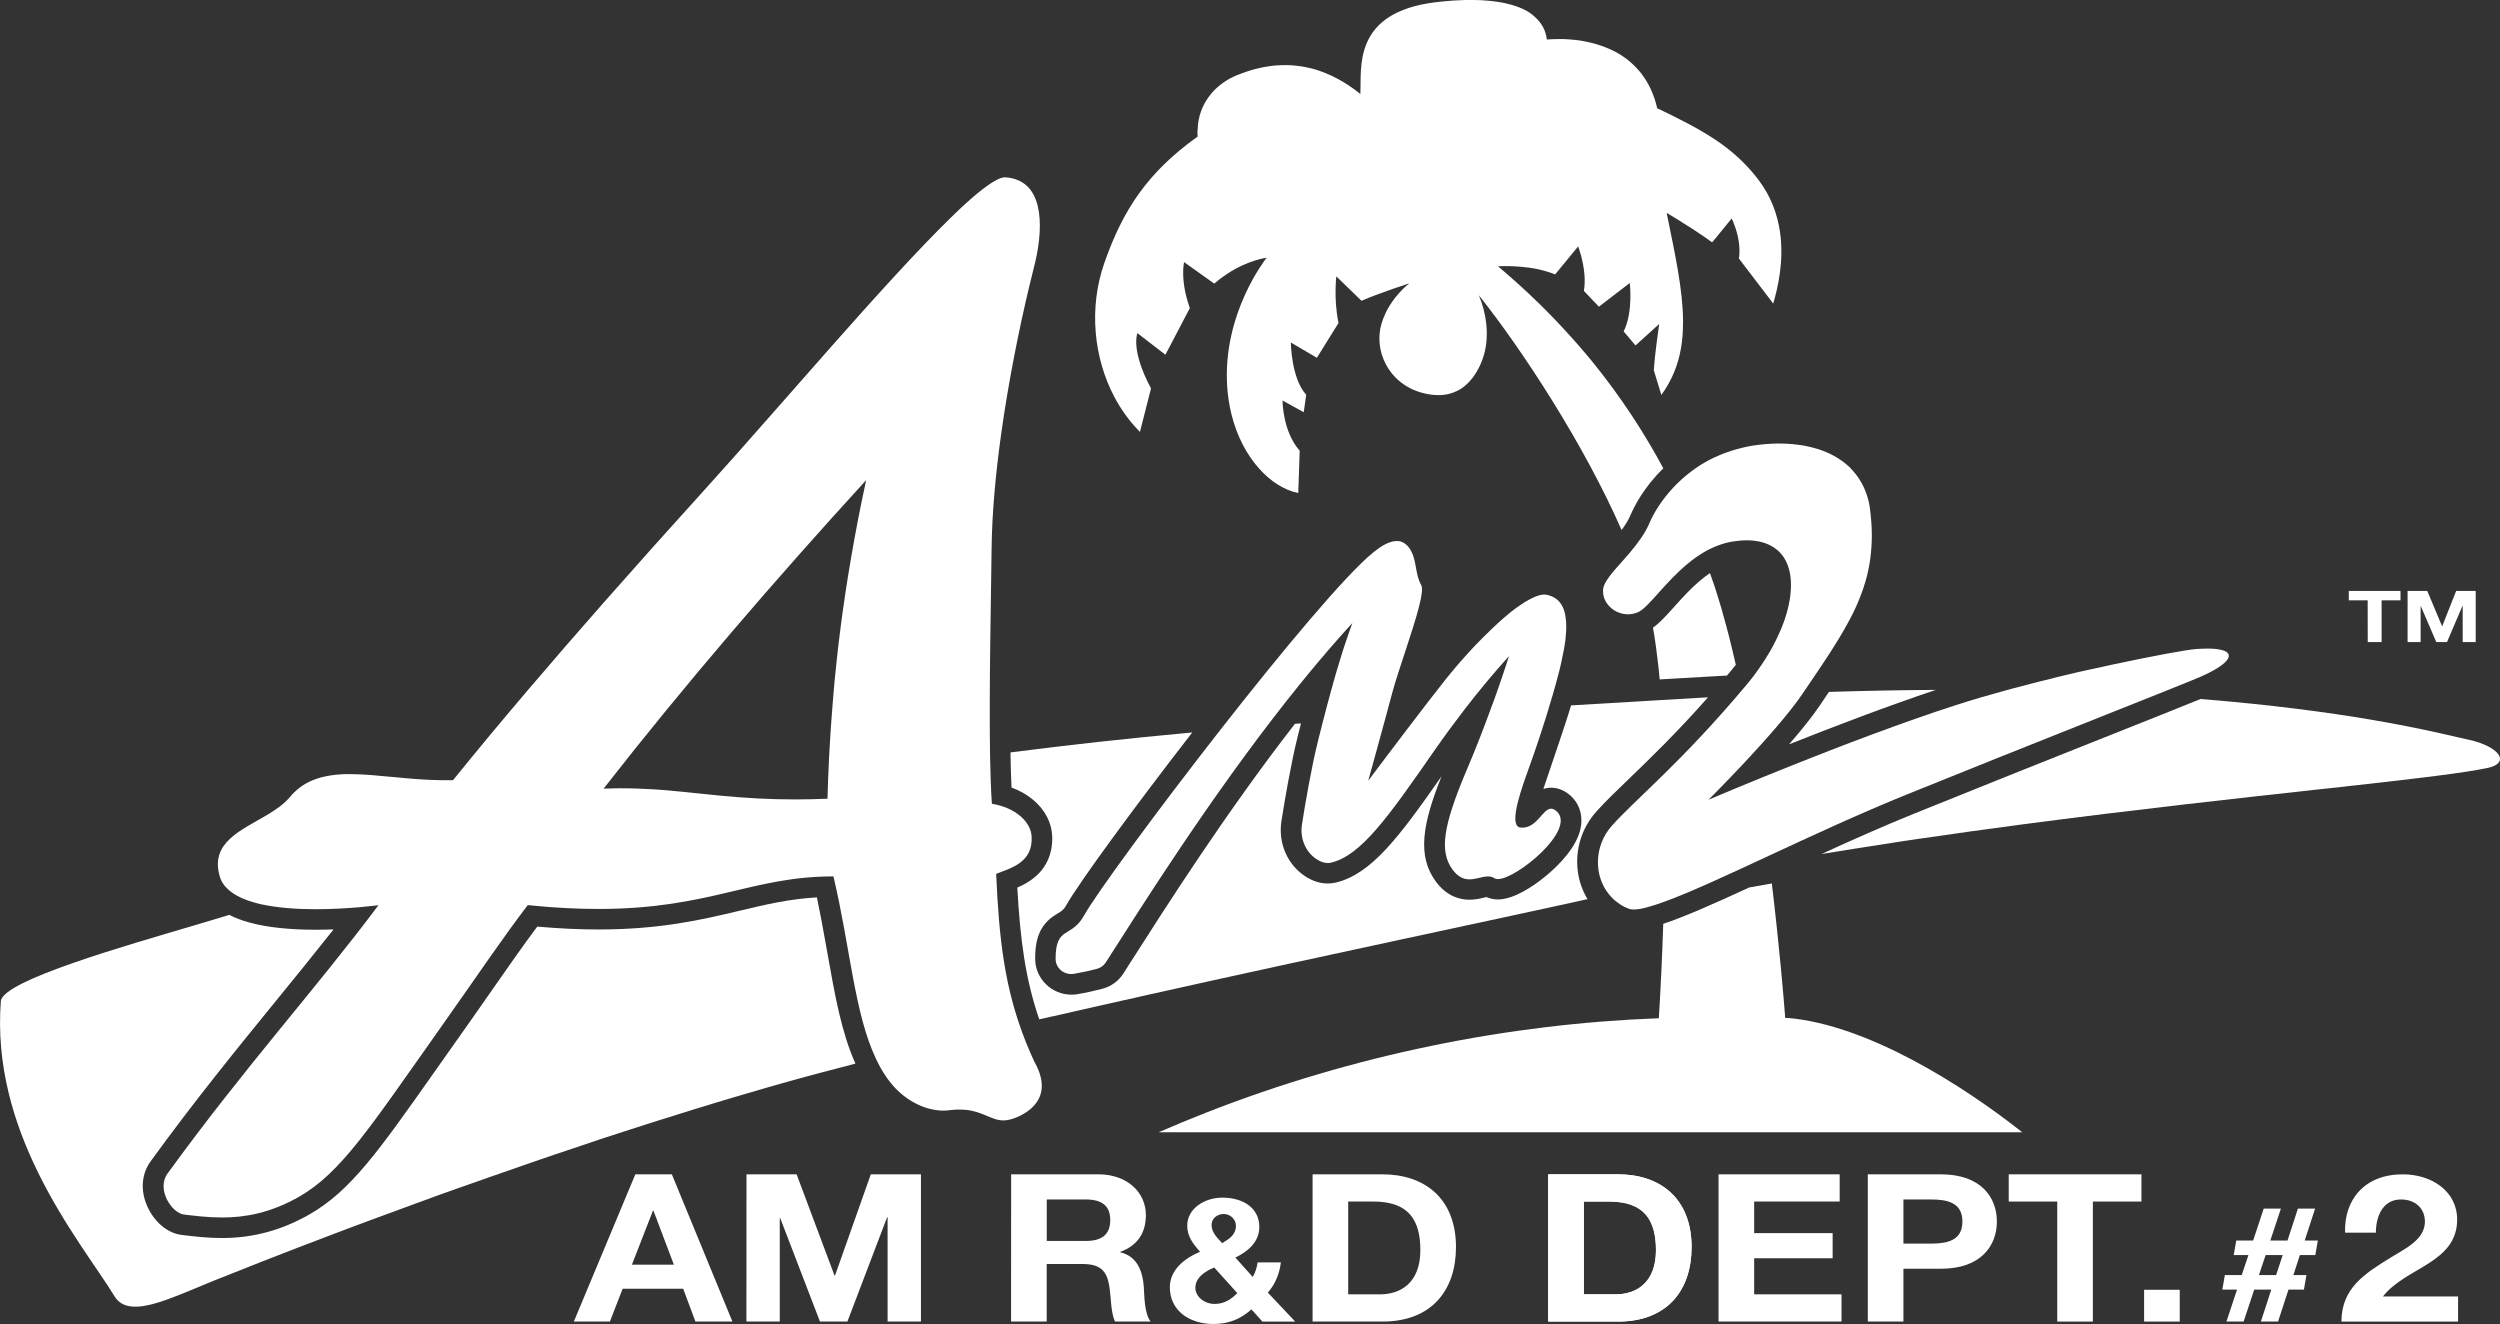 <?xml version="1.0" encoding="utf-8"?>
<!-- Generator: Adobe Illustrator 26.0.3, SVG Export Plug-In . SVG Version: 6.00 Build 0)  -->
<svg version="1.1" id="Layer_1" xmlns="http://www.w3.org/2000/svg" xmlns:xlink="http://www.w3.org/1999/xlink" x="0px" y="0px"
	 viewBox="0 0 3839 2033.1" style="enable-background:new 0 0 3839 2033.1;" xml:space="preserve">
<rect x="0" y="0" width="3839" height="2033.1" fill="#333333" stroke="none"/>
<style type="text/css">
	.st0{fill:#FFFFFF;}
	.st1{fill:none;}
</style>
<g>
	<g>
		<g>
			<path class="st0" d="M2484.7,1803.3c64.5,0,112.9,36.7,112.9,111.8c0,65.5-36.9,114.3-112.9,114.3h-107.3v-226.1L2484.7,1803.3
				 M2432.1,1987.6h48.8c31.7,0,62-17.7,62-67.8c0-45.6-17.4-74.7-71.8-74.7h-39V1987.6"/>
			<path class="st0" d="M975.6,1803.3h56.1l93,226.1h-56.8l-18.8-50.4h-93l-19.5,50.4h-55.4L975.6,1803.3z M970.4,1942h64.4
				l-31.4-83h-0.7L970.4,1942z"/>
			<path class="st0" d="M1146.3,1803.3h77l58.2,155.5h0.7l55-155.5h77v226.1H1363v-160.3h-0.7l-61,160.2h-42.2l-61-158.7h-0.7v158.7
				h-51.2L1146.3,1803.3L1146.3,1803.3z"/>
			<path class="st0" d="M3635.8,921.9h-29v-14.5h79.4v14.5h-29V986h-21.3L3635.8,921.9L3635.8,921.9z"/>
			<path class="st0" d="M3697.3,907.4h30l22.7,54.1h0.3l21.4-54.1h30V986h-20v-55.7h-0.3l-23.8,55.7h-16.4l-23.8-55.2h-0.3V986h-20
				v-78.6H3697.3z"/>
			<path class="st0" d="M1552.7,1803.3h134.1c44.6,0,72.8,28.2,72.8,62.4c0,26.6-11.8,46.6-39.4,56.7v0.6
				c26.8,6.3,34.5,30.1,36.2,52.9c1,14.3,0.7,40.9,10.5,53.5h-54.7c-6.6-14.3-5.9-36.1-8.7-54.2c-3.8-23.8-13.9-34.2-41.5-34.2
				h-54.7v88.4h-54.7L1552.7,1803.3L1552.7,1803.3z M1607.4,1905.6h59.9c24.4,0,37.6-9.5,37.6-32.3c0-21.9-13.2-31.4-37.6-31.4
				h-59.9V1905.6z"/>
			<path class="st0" d="M1921.7,2010.7c-16.5,14.8-34.8,22.4-58.3,22.4c-37.4,0-67-20.8-67-56.4c0-26.4,22-44.3,46.4-54.5
				c-11-12.4-19.7-23.7-19.7-40.1c0-26.1,26.4-43,53.9-43c31.3,0,56.8,15.3,56.8,45.1c0,21.9-15.9,36.9-36.8,46.9l26.7,29.8
				c4.1-6.9,6.4-14.8,7.5-22.4h35.7c-2,16.9-8.4,33.2-20,46.4l42,44.5h-50.4L1921.7,2010.7z M1864.6,1946.4
				c-14.5,5.8-29,15.8-29,31.1c0,13.7,13.9,24.8,29.6,24.8c14.8,0,25.2-6.9,34.8-16.6L1864.6,1946.4z M1879.1,1864.2
				c-9.9,0-18.6,6.9-18.6,16.6c0,11.9,8.4,19.5,16.2,28.2c11.6-6.9,21.2-13.2,21.2-26.9C1897.9,1872.3,1889.2,1864.2,1879.1,1864.2z
				"/>
			<path class="st0" d="M2015.6,1803.3h107.3c64.4,0,112.9,36.7,112.9,111.8c0,65.6-36.9,114.3-112.9,114.3h-107.3L2015.6,1803.3
				L2015.6,1803.3z M2070.3,1987.6h48.8c31.7,0,62-17.7,62-67.8c0-45.6-17.4-74.7-71.8-74.7h-39V1987.6z"/>
			<path class="st0" d="M2377.4,1803.3h107.3c64.4,0,112.9,36.7,112.9,111.8c0,65.6-36.9,114.3-112.9,114.3h-107.3V1803.3z
				 M2432.1,1987.6h48.8c31.7,0,62-17.7,62-67.8c0-45.6-17.4-74.7-71.8-74.7h-39V1987.6z"/>
			<path class="st0" d="M2639,1803.3h186v41.8h-131.3v48.5h120.5v38.6h-120.5v55.4h134.1v41.8H2639V1803.3z"/>
			<path class="st0" d="M2868.2,1803.3h112.2c62,0,86,35.8,86,72.5c0,36.7-24,72.5-86,72.5h-57.5v81.1h-54.7V1803.3z M2922.9,1909.7
				h42.5c25.4,0,48.1-5.1,48.1-33.9c0-28.8-22.6-33.9-48.1-33.9h-42.5V1909.7z"/>
			<path class="st0" d="M3159.1,1845.1h-74.5v-41.8h203.8v41.8h-74.6v184.3h-54.7V1845.1z"/>
			<path class="st0" d="M3292.5,1980.6h54.7v48.8h-54.7V1980.6z"/>
			<path class="st0" d="M3601.1,1892.9c-1.7-50.7,30-89.6,88.5-89.6c44.6,0,83.6,26,83.6,69.4c0,33.3-19.5,51.6-43.5,67.1
				c-24,15.5-52.6,28.2-70.4,51h115.3v38.6h-179.1c0.3-51.3,34.8-73.2,77-99.1c21.6-13.3,50.9-26.9,51.2-54.2
				c0-20.9-15.3-34.2-36.6-34.2c-29.3,0-38.7,27.6-38.7,51L3601.1,1892.9L3601.1,1892.9z"/>
			<path class="st0" d="M3435.2,1980.3h-22.6l3.9-22.3h25.9l10.3-30.7h-22.6l3.9-22.3h25.9l16.3-49.1h26.4l-16.3,49.1h26.4l16-49.1
				h26.4l-16,49.1h20.2l-3.9,22.3h-23.7l-10,30.7h20.1l-3.9,22.3h-23.7l-16,49.1h-26.4l16-49.1h-26.2l-16.3,49.1h-26.4
				L3435.2,1980.3z M3479.1,1927.3l-10.3,30.7h26.4l10.1-30.7H3479.1z"/>
		</g>
		<g>
			<g>
				<path class="st0" d="M1270.7,1464.2c-5-28-10.1-56.7-16.3-86.2c-42.8,2.5-78.6,11-119,20.6c-56.6,13.5-120.8,28.7-216.5,28.7
					c-29.4,0-60.9-1.5-93.9-4.4c-22.2,29.8-41.6,57.5-69,96.8c-16.9,24.3-36.1,51.8-60.8,86.6c-10.1,14.2-19.6,27.7-28.6,40.5
					c-85.1,120.8-127.8,181.4-190.8,217.7c-42.8,24.6-86.9,36.6-135,36.6c-21.4,0-40.4-2.2-57.2-4.2l-4.8-0.6
					c-21.4-2.5-42.1-19.9-52.8-44.3s-8.7-49.5,5.5-69c69.1-95,131.7-171.7,192.2-246c30.4-37.3,59.7-73.3,88.5-109.8
					c-8.8,0.3-18.1,0.5-27.6,0.5c-40.6,0-74.7-3.7-101.3-11c-11.7-3.2-22-7.1-31.2-11.8c-0.5,0.2-1.1,0.3-1.6,0.5
					c-2.8,0.9-5.5,1.7-8.3,2.5c-88.7,27.3-284.8,79.8-331,116.1c-6.1,4.8-9.6,9.3-9.9,13.4c-7.6,99,20.2,187.8,56.9,262.6
					c40.3,82.1,91.2,147.4,117.7,190.6c0.6,1,1.3,2,2,2.9c0.1,0.2,0.3,0.4,0.4,0.6c0.7,0.9,1.4,1.7,2.2,2.5c0.1,0.1,0.3,0.3,0.4,0.4
					c0.7,0.7,1.4,1.4,2.2,2c0.1,0.1,0.2,0.2,0.4,0.3c0.8,0.7,1.7,1.2,2.6,1.8c0.2,0.1,0.4,0.3,0.6,0.4c0.9,0.5,1.8,1,2.8,1.5
					c0.1,0,0.2,0.1,0.3,0.1c0.9,0.4,1.8,0.8,2.8,1.1c0.2,0.1,0.4,0.1,0.6,0.2c1,0.3,2,0.6,3.1,0.9c0.2,0.1,0.4,0.1,0.7,0.1
					c1.1,0.2,2.1,0.4,3.2,0.6c0.1,0,0.1,0,0.2,0c1.2,0.2,2.4,0.3,3.6,0.4c0.2,0,0.5,0,0.7,0c1.2,0.1,2.4,0.1,3.7,0.1
					c0.2,0,0.4,0,0.6,0c1.1,0,2.3-0.1,3.4-0.1c0.3,0,0.6,0,0.9-0.1c1.4-0.1,2.7-0.2,4.1-0.4h0.1c1.4-0.2,2.8-0.4,4.2-0.6
					c0.3-0.1,0.6-0.1,0.9-0.2c2.9-0.5,6-1.1,9.1-1.9c0.3-0.1,0.6-0.1,0.9-0.2c1.5-0.4,3-0.7,4.5-1.2c0.1,0,0.2-0.1,0.3-0.1
					c1.7-0.5,3.3-0.9,5.1-1.5c0.2-0.1,0.4-0.1,0.7-0.2c1.6-0.5,3.1-1,4.7-1.5c0.2-0.1,0.4-0.1,0.5-0.2c1.8-0.6,3.6-1.2,5.4-1.8
					c0.1,0,0.1,0,0.2-0.1c1.8-0.6,3.5-1.2,5.3-1.9c0.2-0.1,0.4-0.1,0.5-0.2c3.8-1.4,7.6-2.8,11.6-4.4c0.1,0,0.2-0.1,0.4-0.1
					c14.6-5.7,30.1-12.3,46.3-19c1.2-0.5,2.3-1,3.5-1.4c1.2-0.5,2.4-1,3.6-1.5c1.3-0.5,2.7-1.1,4-1.6c0.7-0.3,1.5-0.6,2.2-0.9
					c1.8-0.7,3.7-1.5,5.5-2.2c0.2-0.1,0.3-0.1,0.5-0.2c24.2-9.7,91.5-36.7,186.2-72.4c0.1,0,0.2-0.1,0.3-0.1
					c2.2-0.8,4.4-1.6,6.6-2.5c0.1,0,0.1,0,0.2-0.1c2.1-0.8,4.2-1.6,6.4-2.4c0.3-0.1,0.5-0.2,0.8-0.3c2.1-0.8,4.1-1.5,6.2-2.3
					c0.3-0.1,0.5-0.2,0.8-0.3c2.2-0.8,4.4-1.6,6.6-2.5c0.1,0,0.3-0.1,0.4-0.1c2.1-0.8,4.2-1.6,6.4-2.4c0.4-0.1,0.7-0.3,1.1-0.4
					c2-0.8,4-1.5,6.1-2.3c0.4-0.1,0.8-0.3,1.2-0.4c2-0.7,4-1.5,6-2.2c0.5-0.2,1.1-0.4,1.6-0.6c1.9-0.7,3.9-1.4,5.8-2.2
					c0.6-0.2,1.1-0.4,1.7-0.6c1.9-0.7,3.8-1.4,5.7-2.1c0.7-0.2,1.3-0.5,2-0.7c1.9-0.7,3.8-1.4,5.7-2.1c0.6-0.2,1.2-0.4,1.8-0.6
					c1.9-0.7,3.8-1.4,5.7-2.1c0.7-0.3,1.4-0.5,2.2-0.8c1.8-0.7,3.6-1.3,5.3-2c0.9-0.3,1.7-0.6,2.6-1c1.7-0.6,3.4-1.3,5.2-1.9
					c0.9-0.3,1.8-0.7,2.7-1c1.8-0.6,3.5-1.3,5.3-1.9c0.9-0.3,1.8-0.6,2.7-1c1.7-0.6,3.4-1.2,5.1-1.9c1-0.4,2.1-0.8,3.2-1.2
					c1.6-0.6,3.3-1.2,4.9-1.8c1-0.4,2.1-0.8,3.1-1.1c1.6-0.6,3.3-1.2,4.9-1.8c1.1-0.4,2.2-0.8,3.3-1.2c1.6-0.6,3.2-1.2,4.8-1.7
					c1.2-0.5,2.5-0.9,3.7-1.4c1.4-0.5,2.9-1,4.3-1.6c1.3-0.5,2.7-1,4-1.5c1.5-0.5,3-1.1,4.5-1.6c1.3-0.5,2.5-0.9,3.8-1.4
					c1.5-0.5,3-1.1,4.6-1.6c1.3-0.5,2.6-1,4-1.4c1.5-0.5,3-1.1,4.5-1.6c1.4-0.5,2.8-1,4.2-1.5s2.8-1,4.1-1.5
					c1.5-0.5,3.1-1.1,4.6-1.6c1.3-0.5,2.7-1,4-1.4c1.5-0.5,3.1-1.1,4.6-1.6c1.3-0.5,2.7-1,4-1.4c1.6-0.6,3.2-1.1,4.7-1.7
					c1.3-0.5,2.7-0.9,4-1.4c1.6-0.6,3.3-1.2,4.9-1.7c1.3-0.5,2.6-0.9,3.9-1.4c1.6-0.6,3.3-1.2,4.9-1.7c1.3-0.5,2.6-0.9,3.9-1.4
					c1.8-0.6,3.5-1.2,5.3-1.9c1.1-0.4,2.3-0.8,3.4-1.2c1.8-0.6,3.7-1.3,5.5-1.9c1.2-0.4,2.4-0.8,3.6-1.2c1.8-0.6,3.6-1.3,5.4-1.9
					c1.2-0.4,2.4-0.8,3.6-1.3c1.9-0.6,3.7-1.3,5.6-1.9c1.2-0.4,2.3-0.8,3.5-1.2c1.8-0.6,3.7-1.3,5.5-1.9c1.2-0.4,2.5-0.9,3.7-1.3
					c1.8-0.6,3.6-1.3,5.5-1.9c1.2-0.4,2.4-0.8,3.7-1.3c1.9-0.7,3.8-1.3,5.7-2c1.1-0.4,2.3-0.8,3.4-1.2c2-0.7,4-1.4,6-2.1
					c1-0.4,2.1-0.7,3.1-1.1c2.1-0.7,4.1-1.4,6.2-2.1c1.1-0.4,2.1-0.7,3.2-1.1c2.1-0.7,4.2-1.4,6.3-2.2c1-0.3,2-0.7,2.9-1
					c2.2-0.7,4.3-1.5,6.5-2.2c1-0.3,2-0.7,3-1c2.1-0.7,4.2-1.4,6.4-2.2c1.1-0.4,2.1-0.7,3.2-1.1c2.1-0.7,4.2-1.4,6.3-2.1
					c1-0.3,2.1-0.7,3.1-1c2.2-0.8,4.5-1.5,6.7-2.3c0.9-0.3,1.8-0.6,2.7-0.9c2.3-0.8,4.5-1.5,6.8-2.3c0.9-0.3,1.9-0.6,2.8-0.9
					c2.2-0.7,4.4-1.5,6.6-2.2c1-0.3,2.1-0.7,3.1-1.1c2.2-0.7,4.4-1.5,6.6-2.2c1-0.3,2-0.7,3-1c2.3-0.8,4.5-1.5,6.8-2.3
					c1-0.3,2-0.6,2.9-1c2.3-0.8,4.5-1.5,6.8-2.3c1-0.3,1.9-0.6,2.9-1c2.3-0.8,4.6-1.5,7-2.3c0.9-0.3,1.9-0.6,2.8-0.9
					c2.3-0.8,4.7-1.5,7.1-2.3c0.9-0.3,1.8-0.6,2.8-0.9c2.3-0.8,4.7-1.5,7-2.3c0.9-0.3,1.9-0.6,2.8-0.9c2.3-0.8,4.7-1.5,7-2.3
					c1-0.3,1.9-0.6,2.9-0.9c2.4-0.8,4.8-1.5,7.1-2.3c0.9-0.3,1.8-0.6,2.7-0.9c2.4-0.8,4.8-1.5,7.2-2.3c0.9-0.3,1.8-0.6,2.8-0.9
					c2.3-0.7,4.7-1.5,7-2.2c1-0.3,2-0.6,3-1c2.3-0.7,4.6-1.5,6.9-2.2c1.1-0.3,2.1-0.7,3.2-1c2.4-0.8,4.8-1.5,7.2-2.3
					c0.9-0.3,1.8-0.6,2.7-0.9c2.5-0.8,5-1.6,7.4-2.3c0.9-0.3,1.7-0.5,2.6-0.8c2.5-0.8,4.9-1.5,7.4-2.3c0.9-0.3,1.8-0.6,2.7-0.8
					c2.4-0.8,4.8-1.5,7.2-2.3c0.9-0.3,1.9-0.6,2.8-0.9c2.5-0.8,4.9-1.5,7.4-2.3c0.9-0.3,1.7-0.5,2.6-0.8c2.4-0.8,4.9-1.5,7.3-2.3
					c0.9-0.3,1.9-0.6,2.8-0.9c2.5-0.8,4.9-1.5,7.4-2.3c0.9-0.3,1.8-0.5,2.7-0.8c2.4-0.7,4.8-1.5,7.2-2.2c1-0.3,2-0.6,3-0.9
					c2.3-0.7,4.7-1.4,7-2.1c1-0.3,2.1-0.6,3.1-1c2.4-0.7,4.8-1.4,7.1-2.2c1-0.3,2-0.6,3-0.9c2.4-0.7,4.8-1.5,7.3-2.2
					c1-0.3,1.9-0.6,2.9-0.9c2.4-0.7,4.8-1.4,7.2-2.1c1-0.3,2-0.6,3-0.9c2.4-0.7,4.9-1.5,7.3-2.2c0.9-0.3,1.9-0.6,2.8-0.8
					c2.5-0.7,4.9-1.4,7.4-2.2c0.9-0.3,1.9-0.6,2.8-0.8c2.4-0.7,4.7-1.4,7.1-2.1c1.1-0.3,2.1-0.6,3.2-0.9c2.2-0.6,4.4-1.3,6.6-1.9
					c1.2-0.4,2.4-0.7,3.6-1.1c2.3-0.7,4.5-1.3,6.8-2c1.1-0.3,2.2-0.6,3.4-1c2.2-0.6,4.4-1.3,6.6-1.9c1.2-0.3,2.4-0.7,3.6-1
					c2.2-0.6,4.4-1.2,6.5-1.9c1.2-0.3,2.4-0.7,3.6-1c2.2-0.6,4.4-1.2,6.6-1.9c1.2-0.3,2.4-0.7,3.6-1c2.2-0.6,4.5-1.3,6.7-1.9
					c1.2-0.3,2.3-0.6,3.5-1c2.1-0.6,4.1-1.2,6.2-1.7c1.3-0.4,2.7-0.8,4-1.1c1.9-0.5,3.9-1.1,5.8-1.6c1.5-0.4,2.9-0.8,4.4-1.2
					c1.7-0.5,3.5-0.9,5.2-1.4s3.4-0.9,5-1.4c1.4-0.4,2.8-0.7,4.1-1.1c2-0.5,4-1.1,6-1.6c1-0.3,2-0.5,3-0.8
					c19.2-5.2,38.4-10.2,57.4-15.1C1292.3,1586,1282.1,1528.7,1270.7,1464.2z"/>
				<path class="st0" d="M1839.1,209.7c-77.1,55.1-114.6,112.4-143.2,193.9c-24.3,69.2-16.4,145.9,15.3,205.9
					c10.6,20,23.8,38.2,39.3,53.7l17-66.8c-31.9-59.5-20.9-84.8-20.9-84.8l0,0l0,0l18.2,14l24.8,19.1l37.5-71.6
					c-8.4-23.5-10.3-42.4-10.2-54.7c0-1,0-2,0-3v-0.1c0.3-8.3,1.4-12.8,1.4-12.8l0,0l0,0l46.3,33c6.7-5.8,13.4-10.8,20-15.1
					c32.8-21.5,60.5-24.6,60.5-24.6s-68.3,84.8-60.6,198.3c1,14.8,3.3,28.9,6.5,42c16.9,68.2,61,112.7,102.6,121l2.2-65
					c-26.4-29.7-26.4-77.1-26.4-77.1l0,0l0,0l32.6,18l3.8-26.8c-23.1-25.3-23.6-80.3-23.6-80.3l0,0l0,0l40,23.5l33.2-53.4
					c-7.7-37.5-3.3-71.6-3.3-71.6l0,0l0,0l38.6,37.5c0.9-0.4,1.8-0.8,2.8-1.2c5.3-2.3,11.8-4.9,19.1-7.6c15-5.7,33.3-12.1,51.5-18
					l0,0l0,0c-2.4,1.9-4.8,4-7.1,6.1c-0.9,0.9-1.9,1.8-2.8,2.7c-0.2,0.2-0.4,0.4-0.6,0.6c-7.8,7.8-14.8,16.7-20.6,26.3l0,0
					c-0.7,1.1-1.3,2.2-1.9,3.4c-0.2,0.3-0.3,0.5-0.5,0.8c-0.4,0.8-0.8,1.6-1.2,2.3c-0.3,0.6-0.7,1.3-1,1.9c-0.1,0.2-0.2,0.5-0.3,0.7
					c-2.7,5.5-4.9,11.3-6.7,17.2c-6,20.4-3.5,42.8,6.5,61.9c11.3,21.7,32.3,39.3,61.2,45.5c0.7,0.1,1.4,0.3,2,0.4
					c0.9,0.2,1.9,0.4,2.8,0.5c0.7,0.1,1.4,0.2,2.1,0.3c0.9,0.1,1.8,0.3,2.6,0.4c0.7,0.1,1.4,0.1,2.1,0.2c0.8,0.1,1.7,0.2,2.5,0.2
					c0.7,0,1.4,0.1,2,0.1c0.8,0,1.6,0.1,2.4,0.1c0.9,0,1.7,0,2.6,0c0.4,0,0.8,0,1.2,0c1.2,0,2.3-0.1,3.4-0.2c0.1,0,0.2,0,0.3,0
					c1.2-0.1,2.4-0.3,3.6-0.4c0.4-0.1,0.7-0.1,1.1-0.2c0.8-0.1,1.6-0.3,2.4-0.4c0.4-0.1,0.9-0.2,1.3-0.3c0.7-0.2,1.4-0.3,2.1-0.5
					c0.4-0.1,0.9-0.2,1.3-0.4c0.7-0.2,1.3-0.4,2-0.6c0.4-0.1,0.8-0.3,1.2-0.4c0.7-0.2,1.3-0.5,2-0.7c0.4-0.1,0.7-0.3,1.1-0.4
					c0.8-0.3,1.5-0.6,2.2-1c0.3-0.1,0.5-0.2,0.8-0.3c1-0.5,1.9-0.9,2.9-1.4c0.2-0.1,0.3-0.2,0.5-0.3c0.8-0.4,1.5-0.8,2.3-1.3
					c0.3-0.2,0.6-0.4,0.9-0.5c0.6-0.4,1.2-0.8,1.8-1.2c0.3-0.2,0.6-0.4,0.9-0.6c0.6-0.4,1.1-0.8,1.6-1.2c0.3-0.2,0.6-0.5,0.9-0.7
					c0.5-0.4,1.1-0.9,1.6-1.3c0.3-0.2,0.5-0.4,0.8-0.7c0.6-0.5,1.2-1,1.7-1.5c0.2-0.2,0.4-0.4,0.6-0.5c1.5-1.4,3-2.9,4.4-4.5
					c0.1-0.2,0.3-0.3,0.4-0.5c0.6-0.6,1.1-1.2,1.6-1.9c0.2-0.2,0.4-0.5,0.6-0.7c0.5-0.6,0.9-1.2,1.4-1.7c0.2-0.3,0.4-0.5,0.6-0.8
					c0.4-0.6,0.9-1.2,1.3-1.8c0.2-0.2,0.4-0.5,0.5-0.7c0.4-0.6,0.9-1.3,1.3-1.9c0.1-0.2,0.3-0.4,0.4-0.6c0.5-0.8,1.1-1.6,1.6-2.5
					l0.1-0.1c1.1-1.8,2.1-3.6,3.1-5.5c0.1-0.2,0.2-0.4,0.3-0.6c0.4-0.7,0.7-1.4,1.1-2.1c0.1-0.3,0.3-0.5,0.4-0.8
					c0.3-0.7,0.6-1.3,0.9-2c0.1-0.3,0.3-0.6,0.4-0.8c0.3-0.7,0.6-1.3,0.9-2c0.1-0.3,0.2-0.5,0.3-0.8c0.3-0.7,0.6-1.5,0.9-2.2
					c0.1-0.2,0.2-0.4,0.2-0.6c0.4-0.9,0.7-1.9,1.1-2.8c0.6-1.5,1-3,1.5-4.5c0.2-0.5,0.4-1,0.5-1.5c0.1-0.2,0.1-0.5,0.2-0.8
					c8.9-30.4,3.4-65.5-7.8-91.6c0,0.1,0.1,0.1,0.1,0.2v-0.1c65.4,81.9,161,227.7,219.1,360.4c5.6-7.6,10.5-15.3,13.7-22.9
					c5.4-12.7,20.1-42.3,50.4-71.8c-6.3-11.8-13.1-23.8-20.2-36c-0.1-0.2-0.2-0.4-0.4-0.6c-1.6-2.8-3.3-5.5-5-8.3
					c-0.3-0.4-0.5-0.9-0.8-1.3c-1.6-2.7-3.2-5.3-4.9-8c-0.3-0.6-0.7-1.1-1-1.7c-1.6-2.6-3.3-5.2-4.9-7.9c-0.4-0.6-0.7-1.2-1.1-1.7
					c-1.7-2.7-3.4-5.3-5.1-8c-0.3-0.5-0.6-1-1-1.5c-1.8-2.8-3.6-5.6-5.5-8.4c-0.1-0.1-0.2-0.3-0.3-0.5c-8-12-16.5-24.2-25.4-36.5
					c-0.5-0.6-0.9-1.3-1.4-1.9c-1.7-2.4-3.5-4.7-5.3-7.1c-0.8-1-1.5-2.1-2.3-3.1c-1.7-2.2-3.3-4.4-5-6.6c-0.9-1.2-1.9-2.4-2.8-3.7
					c-1.6-2.1-3.3-4.2-4.9-6.3c-1-1.3-2.1-2.6-3.1-3.9c-1.6-2.1-3.3-4.1-4.9-6.2c-1.1-1.4-2.2-2.8-3.3-4.1c-1.7-2-3.3-4.1-5-6.1
					c-1.2-1.4-2.4-2.8-3.5-4.2c-1.7-2-3.4-4-5.1-6c-1.2-1.4-2.5-2.9-3.7-4.3c-1.7-2-3.4-4-5.2-6c-1.2-1.4-2.5-2.8-3.7-4.2
					c-6.3-7.1-12.7-14.3-19.4-21.4c-1.6-1.7-3.1-3.3-4.7-5c-1.7-1.8-3.4-3.5-5-5.3c-1.6-1.7-3.3-3.4-4.9-5.2
					c-1.7-1.7-3.4-3.5-5.1-5.2c-1.7-1.7-3.4-3.5-5.1-5.2c-1.7-1.7-3.5-3.5-5.2-5.2c-1.8-1.8-3.6-3.5-5.3-5.3
					c-1.7-1.7-3.5-3.4-5.3-5.1c-1.8-1.8-3.7-3.6-5.6-5.3c-1.8-1.7-3.6-3.4-5.3-5.1c-1.9-1.8-3.9-3.6-5.8-5.4c-1.8-1.7-3.6-3.3-5.4-5
					c-2-1.9-4.1-3.7-6.2-5.6c-1.8-1.6-3.5-3.2-5.3-4.8c-2.2-2-4.5-4-6.8-6c-1.7-1.5-3.3-2.9-5-4.4c-3.1-2.7-6.2-5.4-9.4-8
					c-0.9-0.7-1.7-1.5-2.6-2.2c-0.6-0.6-1.1-1-1.6-1.6c0,0,0,0,0.1,0l0,0c3.2-0.1,6.3-0.1,9.5-0.1c0.1,0,0.3,0,0.4,0
					c0.2,0,0.5,0,0.7,0c1.5,0,3.1,0,4.6,0c0.5,0,1,0,1.5,0c1.5,0,2.9,0.1,4.4,0.1c0.5,0,1,0,1.5,0.1c1.4,0.1,2.9,0.1,4.3,0.2
					c0.4,0,0.9,0.1,1.3,0.1c1.5,0.1,2.9,0.2,4.4,0.3c0.2,0,0.3,0,0.5,0c4.5,0.4,8.9,0.8,13.2,1.4c0.7,0.1,1.5,0.2,2.2,0.3
					c0.9,0.1,1.8,0.3,2.7,0.4s1.7,0.3,2.5,0.4s1.6,0.3,2.4,0.4c0.9,0.2,1.8,0.3,2.7,0.5c0.8,0.1,1.5,0.3,2.2,0.5
					c0.9,0.2,1.8,0.4,2.7,0.6c0.7,0.2,1.4,0.3,2.1,0.5c0.9,0.2,1.8,0.4,2.7,0.7c0.6,0.2,1.3,0.3,1.9,0.5c0.9,0.2,1.8,0.5,2.7,0.8
					c0.6,0.2,1.2,0.3,1.8,0.5c0.9,0.3,1.9,0.6,2.8,0.9c0.5,0.2,1,0.3,1.6,0.5c1,0.3,2,0.7,3,1c0.4,0.1,0.8,0.3,1.2,0.4
					c1.4,0.5,2.7,1,4.1,1.6l19.8-24.1l15.5-18.9l0,0l0,0c0,0,7.8,19.9,9.7,43.2c0.6,8.2,0.6,16.8-0.9,25.1l12.8,13.5l10.3,10.8
					l47.4-36.4l0,0l0,0c0,0,5.5,44.6-9.4,74.4l2,2.3l16.2,19.2l22.5-20.4l13.9-12.6l0,0l0,0c0,0-2.1,14.4-4.3,31.7
					c-1.6,13.1-3.3,27.9-4,39.3l11.6,38c16.5-22.7,26-46.7,30.3-72.7c0.8-4.9,1.5-9.9,1.9-14.9c0-0.3,0.1-0.6,0.1-0.9
					c0.4-4.4,0.7-8.9,0.8-13.5c0.1-3.7,0.2-7.4,0.2-11.2c0-0.4,0-0.7,0-1.1c-0.4-47.5-12.1-101.4-25.1-165l0,0l0,0l0,0l0,0h0.1
					c0,0,0.1,0,0.2,0c0,0,0.1,0,0.1,0.1c0.1,0,0.2,0.1,0.4,0.2c0.1,0,0.1,0.1,0.2,0.1c0.2,0.1,0.4,0.2,0.6,0.3
					c0.1,0,0.1,0.1,0.2,0.1c0.2,0.1,0.5,0.3,0.7,0.4c0.1,0.1,0.2,0.1,0.3,0.2c0.3,0.1,0.5,0.3,0.8,0.5c0.1,0.1,0.3,0.2,0.4,0.3
					c0.3,0.2,0.6,0.3,0.9,0.5c0.2,0.1,0.4,0.2,0.6,0.4c0.3,0.2,0.6,0.3,0.9,0.5c0.3,0.2,0.6,0.3,0.9,0.5c0.3,0.2,0.5,0.3,0.8,0.5
					c0.4,0.2,0.8,0.5,1.2,0.7c0.2,0.1,0.4,0.3,0.6,0.4c0.5,0.3,1,0.6,1.4,0.9c0.2,0.1,0.4,0.2,0.6,0.3c0.5,0.3,1.1,0.7,1.6,1
					c0.2,0.1,0.3,0.2,0.5,0.3c0.6,0.4,1.2,0.7,1.8,1.1c0.2,0.1,0.3,0.2,0.5,0.3c0.7,0.4,1.4,0.9,2.1,1.3c0.1,0.1,0.2,0.1,0.3,0.2
					c0.7,0.5,1.5,0.9,2.3,1.4c0.1,0.1,0.2,0.1,0.2,0.2c0.7,0.5,1.5,0.9,2.2,1.4c0.1,0.1,0.3,0.2,0.4,0.3c0.7,0.4,1.4,0.9,2.2,1.4
					c0.2,0.1,0.3,0.2,0.5,0.3c0.6,0.4,1.3,0.8,2,1.2c0.3,0.2,0.6,0.4,0.9,0.6c0.6,0.4,1.1,0.7,1.7,1.1c0.4,0.2,0.7,0.5,1.1,0.7
					c0.5,0.3,1,0.6,1.5,0.9s1,0.6,1.5,0.9c0.4,0.2,0.7,0.5,1.1,0.7c0.6,0.4,1.2,0.8,1.8,1.2c0.3,0.2,0.6,0.4,0.9,0.6
					c0.7,0.4,1.4,0.9,2.1,1.3c0.2,0.1,0.3,0.2,0.5,0.3c0.8,0.5,1.6,1.1,2.4,1.6c0,0,0.1,0,0.1,0.1c9.4,6.2,18.7,12.5,25.7,17.7
					c1.8-2.2,4-4.8,6.3-7.6c6.7-8.1,14.7-18,19.5-23.9c2.6-3.2,4.2-5.2,4.2-5.2s0.8,1.5,1.9,4.2c3.7,8.6,11.2,29,10,49.9
					c-0.1,2.5-0.4,4.9-0.8,7.4l18.6,24.4l34.1,44.7c7.1-24.1,17.1-66.2,10.2-111.2c-3.9-25.6-13.2-52.1-31.5-76.9
					c-30.3-40.8-67-65.7-110-88.4c-14.9-7.9-30.5-15.5-46.9-23.4l0,0l0,0c0,0,0,0,0-0.1c-0.6-2.4-1.2-4.8-1.8-7.1
					c-0.1-0.3-0.2-0.6-0.2-0.9c-0.6-2.2-1.3-4.4-2-6.5c-0.1-0.4-0.2-0.7-0.4-1.1c-0.7-2.1-1.5-4.1-2.3-6.1c-0.1-0.4-0.3-0.7-0.4-1.1
					c-0.8-2-1.6-4-2.5-5.9c-0.1-0.3-0.2-0.5-0.4-0.8c-0.9-2-1.9-3.9-2.9-5.8c0-0.1-0.1-0.1-0.1-0.2c-1-1.9-2-3.7-3.1-5.5
					c-0.1-0.2-0.2-0.4-0.4-0.6c-1-1.7-2.1-3.4-3.2-5.1c-0.2-0.3-0.4-0.6-0.6-0.8c-1.1-1.6-2.2-3.2-3.3-4.7c-0.2-0.3-0.4-0.5-0.6-0.8
					c-1.2-1.5-2.3-3-3.6-4.4c-0.2-0.2-0.4-0.4-0.6-0.6c-1.3-1.5-2.6-2.9-3.9-4.3c-0.1-0.1-0.2-0.2-0.2-0.2c-1.3-1.4-2.6-2.7-4-4
					c-0.1-0.1-0.3-0.3-0.4-0.4c-1.3-1.3-2.7-2.5-4.1-3.7c-0.2-0.2-0.5-0.4-0.7-0.6c-1.4-1.2-2.7-2.3-4.1-3.4
					c-0.3-0.2-0.5-0.4-0.8-0.6c-1.4-1.1-2.8-2.1-4.3-3.1c-0.2-0.2-0.5-0.3-0.7-0.5c-1.5-1-3-2-4.5-3c-0.1-0.1-0.3-0.2-0.4-0.3
					c-1.5-0.9-3-1.8-4.6-2.7c-0.2-0.1-0.3-0.2-0.5-0.3c-1.5-0.9-3.1-1.7-4.7-2.5c-0.3-0.1-0.6-0.3-0.9-0.4c-1.5-0.8-3.1-1.5-4.6-2.2
					c-0.3-0.1-0.7-0.3-1-0.4c-1.5-0.7-3.1-1.4-4.7-2c-0.3-0.1-0.6-0.3-0.9-0.4c-1.6-0.6-3.2-1.3-4.8-1.9c-0.2-0.1-0.5-0.2-0.7-0.2
					c-1.6-0.6-3.2-1.1-4.7-1.6c-0.2-0.1-0.4-0.1-0.6-0.2c-1.6-0.5-3.3-1-4.9-1.5c-0.3-0.1-0.7-0.2-1-0.3c-1.6-0.4-3.2-0.9-4.8-1.3
					c-0.4-0.1-0.8-0.2-1.2-0.3c-1.6-0.4-3.2-0.8-4.7-1.1c-0.4-0.1-0.8-0.2-1.1-0.2c-1.6-0.3-3.2-0.7-4.8-1c-0.3-0.1-0.6-0.1-0.9-0.2
					c-1.5-0.3-3.1-0.5-4.6-0.8c-0.2,0-0.5-0.1-0.7-0.1c-1.6-0.2-3.2-0.5-4.8-0.7c-0.4,0-0.7-0.1-1.1-0.1c-1.6-0.2-3.1-0.4-4.7-0.5
					c-0.4,0-0.8-0.1-1.2-0.1c-1.5-0.1-3.1-0.3-4.6-0.4c-0.4,0-0.8-0.1-1.2-0.1c-1.5-0.1-3.1-0.2-4.6-0.3c-0.3,0-0.7,0-1,0
					c-1.5-0.1-2.9-0.1-4.3-0.2c-0.3,0-0.6,0-0.9,0c-1.5,0-2.9,0-4.4,0c-0.3,0-0.6,0-1,0c-2.9,0-5.9,0.1-8.7,0.2c-0.1,0-0.3,0-0.4,0
					c-2.9,0.1-5.8,0.3-8.6,0.5h-0.1v-0.1c0-0.6-0.1-1.2-0.2-1.8c0-0.1,0-0.3-0.1-0.4c-0.1-0.6-0.2-1.2-0.3-1.9
					c0-0.2-0.1-0.3-0.1-0.5c-0.1-0.6-0.2-1.3-0.4-1.9c0-0.1-0.1-0.3-0.1-0.4c-0.1-0.6-0.3-1.2-0.5-1.8c0-0.1-0.1-0.3-0.1-0.4
					c-0.2-0.7-0.4-1.3-0.6-2c-0.1-0.2-0.1-0.4-0.2-0.5c-0.2-0.7-0.5-1.4-0.7-2c-0.1-0.2-0.1-0.3-0.2-0.5c-0.3-0.7-0.6-1.3-0.9-2
					c0-0.1-0.1-0.2-0.1-0.3c-0.3-0.7-0.7-1.4-1-2.1c-0.1-0.2-0.2-0.3-0.3-0.5c-0.4-0.7-0.8-1.4-1.2-2.1c-0.1-0.2-0.2-0.4-0.3-0.5
					c-0.4-0.7-0.9-1.4-1.4-2.1c-0.1-0.1-0.2-0.2-0.3-0.4c-0.5-0.7-0.9-1.3-1.4-2c-0.1-0.1-0.2-0.3-0.3-0.4c-0.5-0.7-1.1-1.4-1.7-2.1
					c-0.2-0.2-0.3-0.4-0.5-0.5c-0.6-0.7-1.2-1.4-1.9-2.1c-0.1-0.2-0.3-0.3-0.4-0.5c-0.7-0.7-1.4-1.3-2.1-2c-0.1-0.1-0.2-0.1-0.2-0.2
					c-0.8-0.7-1.6-1.4-2.4-2.1c-0.2-0.2-0.4-0.3-0.5-0.5c-0.8-0.7-1.7-1.3-2.5-2c-0.2-0.2-0.4-0.3-0.6-0.5c-0.9-0.7-1.9-1.3-2.8-2
					c-0.1-0.1-0.3-0.2-0.4-0.3c-0.9-0.6-1.9-1.2-2.9-1.8c-0.2-0.1-0.4-0.2-0.6-0.3c-1.1-0.6-2.2-1.2-3.3-1.8
					c-0.3-0.1-0.5-0.3-0.8-0.4c-1.1-0.6-2.3-1.2-3.5-1.7c-0.2-0.1-0.5-0.2-0.7-0.3c-1.2-0.5-2.5-1.1-3.8-1.6c-0.1,0-0.2-0.1-0.3-0.1
					c-1.4-0.5-2.8-1.1-4.2-1.6c-0.3-0.1-0.6-0.2-0.9-0.3c-1.4-0.5-2.9-1-4.4-1.4c-0.3-0.1-0.7-0.2-1-0.3c-1.5-0.5-3.1-0.9-4.8-1.3
					c-0.2-0.1-0.4-0.1-0.6-0.1c-1.6-0.4-3.2-0.8-4.8-1.2c-0.3-0.1-0.6-0.1-0.9-0.2c-1.7-0.4-3.5-0.7-5.3-1.1
					c-0.4-0.1-0.8-0.1-1.2-0.2c-1.8-0.3-3.7-0.6-5.6-0.9c-0.3-0.1-0.7-0.1-1.1-0.1c-1.9-0.3-3.9-0.5-5.9-0.8c-0.2,0-0.3,0-0.5-0.1
					c-2.1-0.2-4.3-0.4-6.5-0.6c-0.4,0-0.9-0.1-1.3-0.1c-2.2-0.2-4.4-0.3-6.6-0.5c-0.5,0-0.9,0-1.4-0.1c-2.3-0.1-4.7-0.2-7.2-0.3
					c-0.2,0-0.5,0-0.7,0c-2.4-0.1-4.8-0.1-7.3-0.1c-0.4,0-0.9,0-1.3,0c-1.4,0-2.9,0-4.3,0c-0.4,0-0.9,0-1.3,0
					c-1.9,0-3.9,0.1-5.8,0.1c-0.5,0-1.1,0-1.6,0.1c-1.5,0.1-3,0.1-4.5,0.2c-0.7,0-1.4,0.1-2.1,0.1c-1.4,0.1-2.8,0.1-4.2,0.2
					c-0.8,0-1.5,0.1-2.3,0.1c-1.4,0.1-2.8,0.2-4.3,0.3c-0.8,0.1-1.5,0.1-2.3,0.2c-1.5,0.1-3.1,0.3-4.6,0.4c-0.7,0.1-1.4,0.1-2,0.2
					c-1.8,0.2-3.6,0.4-5.5,0.5c-0.5,0-0.9,0.1-1.4,0.1c-2.4,0.3-4.8,0.5-7.2,0.8c-130,15.4-114.6,101.4-116.8,141
					c-0.1-0.1-0.3-0.2-0.4-0.3c-1.1-0.8-2.1-1.7-3.2-2.5c-0.4-0.3-0.8-0.6-1.2-0.9c-1.1-0.8-2.2-1.6-3.3-2.5
					c-0.2-0.1-0.4-0.3-0.5-0.4c-1.2-0.9-2.5-1.8-3.8-2.7c-0.4-0.3-0.8-0.5-1.2-0.8c-1.1-0.8-2.2-1.5-3.3-2.3
					c-0.2-0.2-0.5-0.3-0.7-0.5c-1.3-0.9-2.6-1.7-4-2.6c-0.4-0.2-0.8-0.5-1.1-0.7c-1.1-0.7-2.3-1.4-3.4-2.1c-0.3-0.2-0.6-0.4-0.9-0.5
					c-1.4-0.8-2.8-1.6-4.2-2.4c-0.4-0.2-0.8-0.4-1.2-0.7c-1.2-0.6-2.3-1.3-3.5-1.9c-0.3-0.2-0.7-0.4-1-0.5c-1.4-0.8-2.9-1.5-4.3-2.2
					c-0.4-0.2-0.8-0.4-1.2-0.6c-1.2-0.6-2.4-1.1-3.6-1.7c-0.4-0.2-0.8-0.4-1.2-0.5c-1.5-0.7-3-1.3-4.5-2c-0.4-0.2-0.8-0.3-1.2-0.5
					c-1.2-0.5-2.5-1-3.8-1.5c-0.4-0.2-0.9-0.3-1.3-0.5c-1.6-0.6-3.1-1.1-4.7-1.7c-0.4-0.1-0.7-0.2-1.1-0.4c-1.3-0.4-2.6-0.9-4-1.3
					c-0.5-0.1-0.9-0.3-1.4-0.4c-1.6-0.5-3.3-1-4.9-1.4c-0.3-0.1-0.6-0.2-1-0.2c-1.4-0.4-2.9-0.7-4.3-1c-0.5-0.1-1-0.2-1.4-0.3
					c-1.7-0.4-3.4-0.7-5.2-1.1c-0.2,0-0.5-0.1-0.7-0.1c-1.6-0.3-3.1-0.5-4.7-0.8c-0.5-0.1-1-0.1-1.5-0.2c-1.8-0.3-3.6-0.5-5.5-0.7
					c-0.1,0-0.2,0-0.3,0c-1.7-0.2-3.5-0.3-5.3-0.5c-0.5,0-1-0.1-1.4-0.1c-1.9-0.1-3.8-0.2-5.7-0.3c0,0,0,0-0.1,0
					c-2-0.1-3.9-0.1-5.9,0c-0.4,0-0.8,0-1.3,0c-2,0-4,0.1-6,0.2h-0.1c-2,0.1-4,0.3-6,0.4c-0.4,0-0.8,0.1-1.2,0.1
					c-2,0.2-4.1,0.4-6.2,0.7c-0.2,0-0.4,0.1-0.7,0.1c-1.9,0.3-3.9,0.6-5.8,0.9c-0.4,0.1-0.8,0.1-1.2,0.2c-2.1,0.4-4.2,0.8-6.3,1.2
					c-0.3,0.1-0.7,0.2-1,0.2c-1.9,0.4-3.9,0.9-5.9,1.4c-0.3,0.1-0.6,0.2-1,0.2c-2.2,0.5-4.4,1.1-6.6,1.8c-0.4,0.1-0.9,0.3-1.3,0.4
					c-2.1,0.6-4.2,1.3-6.3,2c-0.2,0.1-0.4,0.1-0.6,0.2c-2.3,0.7-4.5,1.6-6.8,2.4c-0.5,0.2-0.9,0.4-1.4,0.5c-2.3,0.9-4.6,1.8-7,2.7
					c-15,6.2-28.3,15.6-38.5,27.4c-0.1,0.2-0.3,0.3-0.4,0.5c-0.1,0.1-0.1,0.1-0.1,0.2c-11,13-18.3,28.8-20.4,46.7
					c-0.3,2.3-0.4,4.6-0.5,6.9c0,0.3,0,0.6,0,0.9C1838.6,201.5,1838.7,205.6,1839.1,209.7L1839.1,209.7L1839.1,209.7z"/>
				<path class="st0" d="M3839,1166.2c1-10.8-18.7-24.5-51.2-31c-3.6-0.7-8.7-1.9-15.3-3.4c-47-10.9-172.2-40.6-393.4-58.4
					c-25.8,10.6-81.1,32.6-148.5,59.4c-88.4,35.2-198.4,79-290.5,116.3c-48.1,19.5-96.7,41.1-142.9,62.3c17.7-2.9,35.4-5.7,53-8.5
					c0.3,0,0.6-0.1,0.9-0.1c3.2-0.5,6.4-1,9.6-1.5c0.4-0.1,0.9-0.1,1.3-0.2c3.2-0.5,6.3-1,9.5-1.5c0.5-0.1,0.9-0.1,1.4-0.2
					c3-0.5,6.1-0.9,9.1-1.4c0.6-0.1,1.3-0.2,1.9-0.3c3-0.5,5.9-0.9,8.9-1.4c0.6-0.1,1.3-0.2,1.9-0.3c3-0.5,5.9-0.9,8.9-1.4
					c0.6-0.1,1.2-0.2,1.8-0.3c3-0.5,6-0.9,9-1.4c0.6-0.1,1.1-0.2,1.7-0.3c3.1-0.5,6.1-0.9,9.2-1.4c0.5-0.1,1-0.1,1.4-0.2
					c3.2-0.5,6.3-0.9,9.5-1.4c0.2,0,0.5-0.1,0.7-0.1c3.4-0.5,6.8-1,10.1-1.5c0,0,0,0,0.1,0c53.1-7.8,105.7-15.1,157.1-21.9l0,0
					c172.6-22.8,332.6-40.3,459.4-54.3c0.1,0,0.1,0,0.2,0c2.2-0.2,4.3-0.5,6.4-0.7c1.1-0.1,2.1-0.2,3.1-0.3c1.5-0.2,3-0.3,4.5-0.5
					c1.3-0.1,2.6-0.3,3.9-0.4c1.1-0.1,2.1-0.2,3.2-0.3c1.5-0.2,3.1-0.3,4.6-0.5c0.9-0.1,1.8-0.2,2.8-0.3c1.7-0.2,3.4-0.4,5-0.6
					c0.5-0.1,1.1-0.1,1.6-0.2c4.4-0.5,8.8-1,13.1-1.5c0.4,0,0.7-0.1,1.1-0.1c97.7-10.9,170.4-19.5,206.1-27
					C3832.1,1176.8,3838.4,1171.9,3839,1166.2z"/>
				<path class="st0" d="M2384.6,1066.2c3.6-12.5,7.2-25.4,10.4-38.2c0,0,0,0,0-0.1c0.5-2.1,1-4.2,1.5-6.3v-0.1
					c0.5-2.1,1-4.2,1.4-6.2l0,0c1.4-6.2,2.6-12.4,3.7-18.4c0-0.1,0-0.2,0.1-0.3c0.3-1.9,0.6-3.8,0.9-5.6c0-0.2,0.1-0.3,0.1-0.5
					c0.3-1.8,0.5-3.7,0.8-5.5c0-0.2,0-0.3,0.1-0.5c0.2-1.8,0.4-3.6,0.6-5.4c0-0.1,0-0.2,0-0.2c0.4-3.7,0.6-7.2,0.8-10.7
					c0-0.1,0-0.2,0-0.3c0.1-1.6,0.1-3.3,0.1-4.9c0-0.2,0-0.4,0-0.6c0-1.5,0-3.1-0.1-4.6c0-0.2,0-0.4,0-0.6c-0.1-1.5-0.2-3-0.3-4.4
					c0-0.2,0-0.4-0.1-0.5c-0.1-1.5-0.3-2.9-0.5-4.3c0-0.1,0-0.2,0-0.3c-0.2-1.4-0.5-2.8-0.7-4.2c0-0.1,0-0.1,0-0.2
					c-0.3-1.3-0.6-2.6-1-3.9c0-0.2-0.1-0.3-0.1-0.5c-0.4-1.2-0.7-2.3-1.2-3.5c-0.1-0.2-0.1-0.4-0.2-0.6c-0.4-1.1-0.9-2.2-1.4-3.2
					c-0.1-0.2-0.2-0.4-0.3-0.5c-0.5-1-1.1-2-1.7-3c-0.1-0.1-0.2-0.3-0.3-0.4c-0.6-1-1.3-1.9-2-2.8c-0.1-0.1-0.1-0.1-0.2-0.2
					c-0.7-0.9-1.4-1.7-2.2-2.4c-0.1-0.1-0.2-0.2-0.3-0.3c-0.8-0.8-1.6-1.5-2.5-2.1c-0.2-0.1-0.3-0.3-0.5-0.4
					c-0.9-0.6-1.8-1.2-2.7-1.8c-0.2-0.1-0.4-0.2-0.6-0.3c-1-0.5-2-1-3-1.5c-0.2-0.1-0.4-0.2-0.7-0.3c-1.1-0.4-2.2-0.8-3.4-1.2
					c-0.2-0.1-0.4-0.1-0.6-0.2c-1.2-0.3-2.4-0.6-3.7-0.9c-0.1,0-0.1,0-0.2,0c-0.4-0.1-0.8-0.1-1.3-0.2c-0.1,0-0.2,0-0.3,0
					c-0.3,0-0.7,0-1-0.1c-0.2,0-0.4,0-0.6,0c-0.1,0-0.3,0-0.4,0c-0.9,0-1.9,0.1-2.9,0.2c-0.1,0-0.2,0-0.3,0.1c-1,0.1-2,0.3-3.1,0.6
					c-0.1,0-0.2,0.1-0.3,0.1c-1.1,0.3-2.1,0.6-3.2,0.9c-0.1,0-0.2,0.1-0.3,0.1c-1.1,0.4-2.3,0.8-3.5,1.3c-0.2,0.1-0.3,0.1-0.5,0.2
					c-1.2,0.5-2.3,1-3.5,1.6c-0.2,0.1-0.4,0.2-0.6,0.3c-1.2,0.6-2.4,1.2-3.6,1.8c-0.2,0.1-0.5,0.2-0.7,0.4c-1.2,0.7-2.4,1.4-3.7,2.1
					c-0.3,0.1-0.5,0.3-0.8,0.4c-1.2,0.7-2.5,1.5-3.8,2.3c-0.3,0.2-0.5,0.3-0.8,0.5c-1.3,0.8-2.6,1.7-3.9,2.6
					c-0.3,0.2-0.6,0.4-0.9,0.6c-1.3,0.9-2.6,1.8-4,2.8c-0.3,0.2-0.6,0.4-0.9,0.6c-1.3,1-2.7,2-4.1,3c-0.3,0.2-0.6,0.4-0.9,0.7
					c-1.4,1.1-2.8,2.1-4.2,3.2c-0.3,0.2-0.6,0.4-0.8,0.7c-1.4,1.1-2.8,2.3-4.3,3.5c-0.3,0.2-0.5,0.4-0.8,0.7
					c-1.5,1.2-2.9,2.4-4.4,3.7c-0.2,0.2-0.5,0.4-0.7,0.6c-1.5,1.3-3,2.6-4.5,3.9c-0.2,0.2-0.4,0.4-0.6,0.6c-1.5,1.4-3.1,2.8-4.7,4.2
					c-0.2,0.2-0.3,0.3-0.5,0.5c-1.6,1.4-3.2,2.9-4.7,4.4c-0.1,0.1-0.3,0.2-0.4,0.4c-1.6,1.5-3.1,3-4.7,4.5c-0.2,0.2-0.3,0.3-0.5,0.5
					c-1.6,1.5-3.1,3-4.7,4.6c-0.2,0.2-0.4,0.4-0.7,0.6c-1.5,1.5-3,3-4.6,4.5c-0.3,0.3-0.5,0.5-0.8,0.8c-1.5,1.5-2.9,3-4.4,4.5
					c-0.3,0.3-0.6,0.6-0.9,0.9c-1.4,1.5-2.9,2.9-4.3,4.4c-0.3,0.3-0.7,0.7-1,1c-1.4,1.5-2.8,2.9-4.2,4.4c-0.4,0.4-0.7,0.8-1.1,1.1
					c-1.3,1.4-2.7,2.9-4,4.3c-0.4,0.4-0.8,0.9-1.2,1.3c-1.3,1.4-2.6,2.8-3.8,4.2c-0.4,0.5-0.8,0.9-1.2,1.4c-1.2,1.4-2.5,2.8-3.7,4.1
					c-0.4,0.5-0.9,1-1.3,1.5c-1.2,1.3-2.4,2.7-3.6,4c-0.5,0.5-0.9,1-1.4,1.6c-1.1,1.3-2.3,2.6-3.4,3.9c-0.5,0.6-0.9,1.1-1.4,1.7
					c-1.1,1.2-2.1,2.5-3.2,3.7c-0.5,0.6-1,1.2-1.5,1.8c-0.9,1.1-1.8,2.1-2.6,3.1c-0.6,0.8-1.3,1.5-1.9,2.3c-0.7,0.9-1.5,1.8-2.2,2.7
					c-0.7,0.9-1.5,1.8-2.2,2.7c-0.6,0.8-1.3,1.6-1.9,2.3c-0.4,0.5-0.8,1-1.1,1.4c-7,8.9-15.7,20-25.2,32.2c-0.3,0.4-0.6,0.8-0.9,1.2
					c-0.5,0.6-1,1.3-1.5,1.9c-0.6,0.8-1.2,1.6-1.8,2.4c-0.1,0.2-0.2,0.3-0.4,0.5c-39.7,51.5-89.8,118.3-89.8,118.3
					s14.2-50.8,27.5-99.9c0.4-1.4,0.7-2.8,1.1-4.2c0.6-2.2,1.2-4.4,1.8-6.6c0.3-1.1,0.6-2.1,0.8-3.1c1.4-5,2.7-10,4-14.8
					c0.3-1,0.5-2,0.8-2.9c0.3-1.1,0.6-2.3,0.9-3.4c9.1-34.2,32-95.8,41.5-133.9c3.9-15.5,5.5-27.1,3.1-31.4
					c-3.3-5.9-5.1-12.1-6.5-18.4c-0.4-2-0.8-4-1.2-6.1c-1.7-9.3-3.1-18.6-7.2-26.7c-0.6-1.2-1.3-2.4-1.9-3.5l0,0
					c-0.3-0.4-0.5-0.9-0.8-1.3c-0.1-0.1-0.2-0.3-0.3-0.4c-0.2-0.4-0.5-0.7-0.7-1c-0.1-0.2-0.3-0.4-0.4-0.5c-0.2-0.3-0.5-0.6-0.7-0.9
					c-0.2-0.2-0.3-0.4-0.5-0.6c-0.2-0.3-0.4-0.5-0.7-0.8c-0.2-0.2-0.4-0.4-0.6-0.6c-0.2-0.2-0.4-0.5-0.7-0.7
					c-0.2-0.2-0.4-0.4-0.6-0.6c-0.2-0.2-0.4-0.4-0.7-0.6c-0.2-0.2-0.4-0.4-0.7-0.6c-0.2-0.2-0.4-0.3-0.7-0.5
					c-0.2-0.2-0.5-0.3-0.7-0.5s-0.5-0.3-0.7-0.4c-0.3-0.2-0.5-0.3-0.8-0.5c-0.2-0.1-0.5-0.3-0.7-0.4c-0.3-0.1-0.5-0.3-0.8-0.4
					c-0.2-0.1-0.5-0.2-0.7-0.3c-0.3-0.1-0.6-0.2-0.8-0.3s-0.5-0.2-0.7-0.3c-0.3-0.1-0.6-0.2-0.9-0.3c-0.3-0.1-0.5-0.1-0.8-0.2
					c-0.3-0.1-0.6-0.1-0.9-0.2c-0.3,0-0.5-0.1-0.8-0.1s-0.6-0.1-1-0.1c-0.3,0-0.5-0.1-0.8-0.1s-0.7,0-1,0s-0.5,0-0.8,0
					c-0.2,0-0.4,0-0.6,0c-0.4,0-0.8,0-1.2,0.1c-0.2,0-0.5,0-0.7,0.1c-0.4,0-0.8,0.1-1.2,0.1c-0.2,0-0.5,0.1-0.7,0.1
					c-0.4,0.1-0.8,0.1-1.2,0.2c-0.2,0.1-0.5,0.1-0.7,0.2c-0.4,0.1-0.8,0.2-1.3,0.3c-0.3,0.1-0.5,0.1-0.8,0.2
					c-0.4,0.1-0.9,0.3-1.3,0.4c-0.3,0.1-0.5,0.2-0.8,0.3c-0.5,0.2-0.9,0.3-1.4,0.5c-0.3,0.1-0.5,0.2-0.8,0.3c-0.5,0.2-1,0.4-1.4,0.6
					c-0.3,0.1-0.5,0.2-0.8,0.3c-0.5,0.2-1,0.5-1.5,0.7c-0.2,0.1-0.5,0.2-0.7,0.4c-0.5,0.3-1.1,0.6-1.6,0.8c-0.2,0.1-0.5,0.3-0.7,0.4
					c-0.6,0.3-1.2,0.7-1.8,1c-0.2,0.1-0.4,0.2-0.7,0.4c-0.6,0.4-1.3,0.8-1.9,1.2c-0.2,0.1-0.4,0.2-0.5,0.3c-0.7,0.5-1.5,1-2.2,1.5
					c-0.1,0.1-0.2,0.2-0.3,0.2c-2.6,1.8-5.4,3.9-8.3,6.2c-43.1,34.5-141.9,153.4-235.9,273.5l0,0c-98.2,125.5-191,252.3-209.2,285
					c-19.3,34.8-43.7,15.3-43.5,66.5c0.1,13.2,11.1,23.1,23.9,23.1c1.3,0,2.6-0.1,4-0.3c12-2,23.3-4.5,35.4-7.6
					c5.7-1.5,10.6-5,13.8-10c57-89.2,160-252.7,279-403.4c0.2-0.2,0.3-0.4,0.5-0.6c5.2-6.6,10.4-13.1,15.7-19.6
					c0.1-0.2,0.3-0.4,0.4-0.6c10.8-13.3,21.6-26.5,32.6-39.5c0.1-0.1,0.1-0.1,0.2-0.2c5.4-6.4,10.7-12.7,16.1-18.9
					c0.3-0.3,0.5-0.6,0.8-0.9c5.3-6.2,10.7-12.3,16.1-18.3c0.2-0.2,0.3-0.4,0.5-0.6c5.5-6.2,11.1-12.4,16.7-18.5l0,0l0,0
					c-0.4,1.1-0.8,2.3-1.2,3.4c-0.7,1.9-1.4,3.8-2.1,5.7c-0.5,1.5-1.1,3.1-1.6,4.6c-0.6,1.6-1.2,3.3-1.7,4.9
					c-0.6,1.6-1.1,3.3-1.7,4.9c-0.5,1.6-1.1,3.2-1.6,4.8c-0.6,1.7-1.1,3.4-1.7,5.1c-0.5,1.6-1,3.2-1.6,4.8c-0.6,1.8-1.2,3.5-1.7,5.3
					c-0.5,1.5-1,3-1.4,4.5c-2.3,7.3-4.6,14.7-6.8,22.3c-0.3,1-0.6,2-0.9,3c-0.7,2.4-1.4,4.8-2.1,7.2c-0.3,1-0.6,2-0.9,3.1
					c-0.7,2.5-1.4,5-2.1,7.5c-0.2,0.9-0.5,1.7-0.7,2.6c-0.8,2.7-1.5,5.4-2.3,8.2c-0.1,0.3-0.2,0.6-0.3,1c-4.5,16.2-8.8,32.6-13,49
					l0,0c-2.5,9.7-4.9,19.3-7.3,28.8c-10.3,41.4-19.7,96.7-24.7,128.6c-3.3,20.8,5.1,42.2,22.8,53.6c5.3,3.4,11.1,5.7,16.9,5.7
					c1.6,0,3.2-0.2,4.9-0.6c46.3-11,88.1-70.5,158.6-171.9c16.4-23.6,32.2-44.9,46.5-63.5c0.2-0.3,0.5-0.6,0.7-0.9
					c1.1-1.5,2.3-2.9,3.4-4.3c0.2-0.2,0.3-0.4,0.5-0.6c3.5-4.5,6.8-8.8,10.1-12.9c0.2-0.3,0.4-0.5,0.6-0.8c1-1.3,2.1-2.6,3.1-3.8
					c0.2-0.2,0.4-0.5,0.6-0.7c3.1-3.9,6.1-7.5,8.9-11c0.3-0.3,0.5-0.7,0.8-1c0.8-1,1.7-2,2.5-3c0.3-0.4,0.7-0.8,1-1.2
					c2.4-2.9,4.8-5.8,7-8.4c0.5-0.6,1-1.2,1.5-1.7c0.5-0.6,1.1-1.3,1.6-1.9c0.6-0.7,1.2-1.4,1.8-2.1c0.4-0.5,0.8-0.9,1.2-1.4
					c1-1.1,1.9-2.2,2.8-3.3c0.2-0.2,0.3-0.4,0.5-0.6c0.8-1,1.6-1.9,2.4-2.8c0.2-0.2,0.3-0.4,0.5-0.5c10.5-12.2,16.7-18.8,16.7-18.8
					l0,0l0,0c0,0-7.2,23-19.4,57.5c-0.1,0.3-0.2,0.7-0.4,1c-0.3,0.8-0.6,1.7-0.9,2.6c-0.2,0.5-0.3,0.9-0.5,1.4
					c-0.3,0.9-0.6,1.7-0.9,2.6c-0.3,0.7-0.5,1.5-0.8,2.2c-0.3,0.8-0.6,1.6-0.9,2.4c-0.3,0.8-0.6,1.6-0.9,2.4
					c-0.2,0.4-0.3,0.8-0.5,1.3c-0.3,0.9-0.6,1.8-1,2.7c-0.1,0.3-0.2,0.5-0.3,0.8c-0.8,2.2-1.6,4.5-2.5,6.8l0,0
					c-9.9,27-21.9,58.1-35.3,89.6c-37.5,88.1-42.7,126.8-22.3,154.5c8.7,11.7,17.4,14.9,25.9,14.9c10.1,0,19.9-4.5,28.5-4.5
					c3.5,0,6.9,0.7,10,2.8c1.3,0.9,3.1,1.3,5.2,1.3c28.5,0,121.4-76.1,90.1-104.2c-3.1-2.8-5.9-3.9-8.4-3.9
					c-13,0-21.4,29.1-44.1,29.1c-1.1,0-2.1-0.1-3.2-0.2c-15.7-1.8-4.6-42.1,9.6-81.4C2359.1,1148.5,2372.6,1107.6,2384.6,1066.2z"/>
				<path class="st0" d="M1628.7,1558c0.5-0.1,1.1-0.2,1.6-0.4c4.7-1.1,9.5-2.2,14.2-3.2c0.8-0.2,1.6-0.4,2.4-0.6
					c4.5-1,9-2.1,13.5-3.1c0.9-0.2,1.8-0.4,2.7-0.6c4.4-1,8.9-2,13.3-3c0.8-0.2,1.7-0.4,2.5-0.6c4.5-1,9-2,13.4-3
					c0.9-0.2,1.9-0.4,2.8-0.6c4.4-1,8.9-2,13.3-3c0.9-0.2,1.8-0.4,2.7-0.6c4.7-1.1,9.3-2.1,14-3.2c0.5-0.1,0.9-0.2,1.4-0.3
					c5-1.1,9.9-2.2,14.9-3.3c0.4-0.1,0.8-0.2,1.2-0.3c5.1-1.2,10.3-2.3,15.4-3.5c0.2,0,0.3-0.1,0.5-0.1
					c273.4-61.2,544.4-117.8,679.3-147.9c-7.7-12.8-12.9-27.2-14.9-42.5c-4.4-33.4,6-66.9,28.5-92c13.5-15.1,30.5-31.5,50.2-50.4
					c31.1-30,71.7-69,121.2-125c-0.1,0-0.2,0-0.3,0c-24.5,1.4-48.4,2.8-71.8,4.2l0,0c-48.4,2.8-94.4,5.6-138.2,8.2
					c-0.7,2.5-1.5,5-2.2,7.4c-5.4,18.3-33.7,101.4-40.3,120.8c3.6-1.1,7.6-1.8,11.9-1.8c7.4,0,18.5,2.1,29.6,12
					c16.7,15,21.4,37.9,12.4,61.3c-10.7,28-38.1,52.7-53.5,65c-15.6,12.5-45.5,33.3-70.2,33.3c-6.2,0-12.2-1.3-17.5-3.7
					c-1.2,0.3-2.5,0.6-3.6,0.8c-6.1,1.5-13.7,3.3-22.7,3.3c-14.1,0-34.5-4.8-51.5-27.9c-29.1-39.5-20.5-88.4,8.7-161.6
					c-65.4,93.7-107.9,150.2-162.5,163.2c-4,0.9-8.1,1.4-12.2,1.4c-11.5,0-22.9-3.6-34-10.7c-27.9-17.8-42.4-51.3-37.1-85.3
					c4.8-30.5,14.5-88.2,25.3-131.3c1.5-6.1,3.1-12.3,4.7-18.6c-0.3,0-0.7,0.1-1,0.1c-2.8,0.2-5.6,0.4-8.3,0.6
					c-105.7,136-197.6,280.2-253.6,367.9c-3.4,5.3-6.6,10.4-9.7,15.3c-7.5,11.8-19.1,20.2-32.6,23.7c-14.5,3.8-26.3,6.3-38.2,8.3
					c-3,0.5-6.1,0.7-9.1,0.7c-30.5,0-55.5-24.6-55.7-54.8c-0.1-20.1,3.1-34.9,10-46.7c7.6-12.8,18-19.2,24.9-23.4
					c6.1-3.7,8.9-5.4,12.6-12c18.1-32.6,101.9-147.4,193.7-265.7c-0.1,0-0.3,0-0.4,0c-101.5,9.3-190,19.2-278.7,30.6
					c0.3,19.3,0.8,37.5,1.6,53.9c12.8,4.7,24.3,11.3,33.9,19.5c17.4,14.8,27.5,34.1,28.5,54.4c1.2,25.7-7.7,47.5-25.9,63.1
					c-8.7,7.5-18.4,12.7-27.6,16.7c4.3,78.8,12.3,140.4,33.7,202.3c5.5-1.3,11.1-2.6,16.7-3.8c0.1,0,0.2,0,0.3-0.1
					C1618.4,1560.4,1623.5,1559.2,1628.7,1558z"/>
				<path class="st0" d="M2840.5,717.7c-0.5-0.5-1-1-1.5-1.4c-0.8-0.8-1.7-1.5-2.5-2.2c-0.5-0.5-1-0.9-1.6-1.4
					c-0.9-0.7-1.8-1.4-2.6-2.1c-0.6-0.4-1.1-0.9-1.7-1.3c-0.9-0.7-1.8-1.3-2.8-2c-0.6-0.4-1.2-0.8-1.8-1.3c-0.9-0.6-1.9-1.3-2.9-1.9
					c-0.6-0.4-1.2-0.8-1.9-1.2c-1-0.6-2-1.2-3-1.8c-0.7-0.4-1.3-0.8-2-1.1c-1-0.6-2.1-1.1-3.1-1.6c-0.7-0.4-1.4-0.7-2.1-1.1
					c-1.1-0.5-2.1-1-3.2-1.5c-0.8-0.3-1.5-0.7-2.3-1c-1.1-0.5-2.2-0.9-3.3-1.4c-0.8-0.3-1.6-0.7-2.4-1c-1.1-0.4-2.2-0.8-3.4-1.2
					c-0.9-0.3-1.7-0.6-2.6-0.9c-1.1-0.4-2.3-0.7-3.4-1.1c-0.9-0.3-1.8-0.6-2.8-0.8c-1.1-0.3-2.3-0.6-3.5-0.9c-1-0.3-2-0.5-2.9-0.8
					c-1.2-0.3-2.3-0.5-3.5-0.8c-1-0.2-2.1-0.5-3.1-0.7c-1.2-0.2-2.4-0.5-3.5-0.7s-2.2-0.4-3.3-0.6c-1.2-0.2-2.4-0.4-3.6-0.5
					c-1.2-0.2-2.4-0.3-3.6-0.5c-1.2-0.1-2.4-0.3-3.6-0.4c-1.3-0.1-2.5-0.3-3.8-0.4c-1.2-0.1-2.4-0.2-3.6-0.3c-1.3-0.1-2.7-0.2-4-0.3
					c-1.2-0.1-2.4-0.1-3.6-0.2c-1.4-0.1-2.8-0.1-4.3-0.1c-1.2,0-2.4,0-3.5-0.1c-2,0-4,0-6.1,0c-2.2,0-4.4,0.1-6.5,0.2
					c-0.5,0-1,0-1.5,0.1c-1.7,0.1-3.3,0.2-5,0.3c-0.6,0-1.1,0.1-1.7,0.1c-1.7,0.1-3.4,0.3-5,0.4c-0.4,0-0.8,0.1-1.2,0.1
					c-2.1,0.2-4.2,0.4-6.2,0.7c-0.1,0-0.2,0-0.3,0c-1.9,0.2-3.8,0.5-5.7,0.8c-0.5,0.1-1,0.2-1.5,0.2c-1.5,0.2-3,0.5-4.4,0.7
					c-0.5,0.1-1.1,0.2-1.6,0.3c-1.6,0.3-3.3,0.6-4.9,0.9c-0.3,0.1-0.6,0.1-0.8,0.2c-1.9,0.4-3.8,0.8-5.7,1.3
					c-0.3,0.1-0.5,0.1-0.8,0.2c-1.6,0.4-3.1,0.8-4.6,1.2c-0.5,0.1-1,0.3-1.5,0.4c-1.4,0.4-2.7,0.7-4.1,1.1c-0.5,0.1-0.9,0.3-1.4,0.4
					c-1.7,0.5-3.3,1-5,1.5c-0.1,0-0.1,0-0.2,0.1c-1.8,0.6-3.5,1.2-5.2,1.8c-0.3,0.1-0.6,0.2-1,0.3c-1.4,0.5-2.7,1-4.1,1.5
					c-0.4,0.2-0.9,0.3-1.3,0.5c-1.3,0.5-2.6,1-3.9,1.5c-0.3,0.1-0.7,0.3-1,0.4c-3.2,1.4-6.4,2.8-9.5,4.2c-0.3,0.1-0.6,0.3-0.9,0.4
					c-1.2,0.6-2.5,1.2-3.7,1.8c-0.3,0.2-0.7,0.3-1,0.5c-1.3,0.7-2.6,1.3-3.8,2c-0.2,0.1-0.4,0.2-0.6,0.3c-3,1.6-5.9,3.3-8.7,5
					c-0.2,0.1-0.5,0.3-0.7,0.4c-1.2,0.7-2.3,1.5-3.5,2.2c-0.2,0.2-0.5,0.3-0.7,0.5c-4.1,2.7-8.1,5.4-11.8,8.3
					c-0.2,0.1-0.3,0.2-0.5,0.4c-1.1,0.9-2.3,1.7-3.4,2.6c-0.1,0.1-0.2,0.2-0.3,0.3c-3.7,2.9-7.3,5.9-10.7,9
					c-0.1,0.1-0.1,0.1-0.2,0.2c-4.5,4.1-8.8,8.3-12.7,12.5c-18.4,19.7-30.3,39.8-36.5,54.5c-6.7,15.8-17.7,30.5-29,44l0,0
					c0,0,0,0,0,0.1c-6.4,7.6-12.9,14.7-18.8,21.4c-0.6,0.7-1.3,1.4-1.9,2.1c-0.4,0.4-0.8,0.9-1.1,1.3c-0.7,0.8-1.3,1.5-2,2.3
					c-0.3,0.4-0.7,0.8-1,1.1c-0.8,0.9-1.6,1.8-2.3,2.8c-0.2,0.2-0.3,0.4-0.5,0.6c-0.9,1.1-1.8,2.2-2.6,3.3c-0.2,0.2-0.3,0.4-0.5,0.6
					c-0.7,0.9-1.3,1.7-1.9,2.5c-0.2,0.3-0.4,0.6-0.6,0.9c-0.6,0.8-1.1,1.5-1.6,2.3c-0.2,0.3-0.4,0.5-0.6,0.8c-0.6,1-1.2,1.9-1.8,2.8
					l-0.1,0.1c-0.6,1-1.1,1.9-1.6,2.9c-0.1,0.2-0.2,0.4-0.3,0.7c-0.4,0.7-0.7,1.4-1,2.1c-0.1,0.3-0.2,0.6-0.3,0.8
					c-0.3,0.7-0.5,1.3-0.7,1.9c-0.1,0.3-0.2,0.5-0.2,0.8c-0.2,0.9-0.4,1.7-0.6,2.6c-0.1,0.7-0.2,1.4-0.2,2.1c0,0.2,0,0.4,0,0.6
					c0,0.5,0,1,0,1.5c0,0.2,0,0.5,0,0.7c0,0.5,0,0.9,0.1,1.4c0,0.2,0,0.5,0.1,0.7c0.1,0.5,0.1,1,0.2,1.6c0,0.2,0,0.3,0.1,0.5
					c0.1,0.7,0.3,1.4,0.4,2c0,0.1,0.1,0.3,0.1,0.4c0.1,0.5,0.3,1.1,0.4,1.6c0.1,0.2,0.1,0.4,0.2,0.7c0.1,0.4,0.3,0.9,0.5,1.3
					c0.1,0.2,0.2,0.5,0.3,0.7c0.2,0.4,0.4,0.9,0.6,1.3c0.1,0.2,0.2,0.4,0.3,0.6c0.3,0.6,0.6,1.1,0.9,1.7c0,0.1,0.1,0.1,0.1,0.2
					c0.3,0.6,0.7,1.2,1.1,1.8c0.1,0.2,0.2,0.3,0.3,0.5c0.3,0.4,0.6,0.8,0.9,1.2c0.1,0.2,0.3,0.4,0.4,0.6c0.3,0.4,0.6,0.7,0.9,1.1
					c0.2,0.2,0.3,0.4,0.5,0.6c0.3,0.4,0.7,0.8,1,1.2c0.1,0.1,0.3,0.3,0.4,0.4c0.5,0.5,1,1,1.5,1.5c0.1,0.1,0.2,0.2,0.3,0.2
					c0.4,0.4,0.9,0.8,1.4,1.2c0.2,0.2,0.4,0.3,0.6,0.5c0.4,0.3,0.8,0.6,1.2,0.9c0.2,0.2,0.4,0.3,0.6,0.5c0.4,0.3,0.8,0.6,1.2,0.8
					c0.2,0.1,0.4,0.3,0.6,0.4c0.5,0.3,1,0.6,1.5,0.9c0.1,0.1,0.3,0.2,0.4,0.2c0.6,0.4,1.3,0.7,1.9,1c0.2,0.1,0.4,0.2,0.6,0.3
					c0.5,0.2,0.9,0.4,1.4,0.6c0.3,0.1,0.5,0.2,0.8,0.3c0.4,0.2,0.9,0.3,1.3,0.5c0.3,0.1,0.5,0.2,0.8,0.3c0.5,0.2,0.9,0.3,1.4,0.4
					c0.2,0.1,0.5,0.1,0.7,0.2c0.7,0.2,1.4,0.4,2.2,0.5c0.1,0,0.2,0,0.4,0.1c0.6,0.1,1.2,0.2,1.9,0.3c0.3,0,0.6,0.1,0.8,0.1
					c0.5,0.1,1,0.1,1.4,0.2c0.3,0,0.6,0.1,0.9,0.1c0.5,0,1,0.1,1.4,0.1c0.3,0,0.6,0,0.9,0c0.3,0,0.5,0,0.8,0c0.9,0,1.8-0.1,2.7-0.1
					c0.3,0,0.5,0,0.8-0.1c1.1-0.1,2.2-0.3,3.3-0.5c0.2,0,0.3-0.1,0.5-0.1c1-0.2,1.9-0.4,2.9-0.7c0.3-0.1,0.6-0.2,0.9-0.3
					c1.1-0.3,2.2-0.7,3.4-1.2c0.7-0.3,1.4-0.6,2.1-1c0.2-0.1,0.4-0.3,0.7-0.4c0.5-0.3,1.1-0.7,1.6-1c0.2-0.2,0.5-0.3,0.7-0.5
					c0.7-0.5,1.4-1.1,2.2-1.6c0.3-0.3,0.6-0.5,1-0.8c0.5-0.4,0.9-0.8,1.4-1.2c0.4-0.4,0.8-0.7,1.3-1.1c0.4-0.3,0.8-0.7,1.1-1.1
					c1.2-1.1,2.3-2.2,3.6-3.5l0,0c20.2-20.3,49.1-59.4,88.6-81.6c0.2-0.1,0.3-0.2,0.5-0.3c1.6-0.9,3.3-1.8,5-2.6
					c0.3-0.2,0.7-0.3,1-0.5c1.5-0.8,3.1-1.5,4.7-2.2c0.5-0.2,1-0.5,1.6-0.7c1.4-0.6,2.9-1.2,4.3-1.8c0.7-0.3,1.4-0.5,2.1-0.8
					c1.3-0.5,2.6-1,4-1.4c0.9-0.3,1.9-0.6,2.8-0.9c1.2-0.4,2.4-0.7,3.5-1.1c1.2-0.3,2.4-0.6,3.6-0.9c1-0.2,1.9-0.5,2.9-0.7
					c2-0.4,3.9-0.8,5.9-1.1c0.3,0,0.5-0.1,0.8-0.1c3.5-0.5,6.8-0.9,10.1-1.2c0.2,0,0.4,0,0.6-0.1c1.4-0.1,2.7-0.2,4-0.2
					c0.4,0,0.7-0.1,1.1-0.1c1.2-0.1,2.4-0.1,3.6-0.1c0.4,0,0.9,0,1.3,0c0.1,0,0.1,0,0.2,0c3.1,0,6,0.1,8.9,0.4
					c0.2,0,0.5,0.1,0.7,0.1c1.2,0.1,2.4,0.2,3.5,0.4c0.4,0,0.7,0.1,1.1,0.2c1,0.1,2,0.3,2.9,0.5c0.4,0.1,0.8,0.2,1.3,0.2
					c0.9,0.2,1.8,0.4,2.6,0.6c0.4,0.1,0.9,0.2,1.3,0.3c0.8,0.2,1.6,0.4,2.5,0.7c0.4,0.1,0.9,0.3,1.3,0.4c0.8,0.2,1.6,0.5,2.3,0.8
					c0.4,0.1,0.8,0.3,1.2,0.5c0.7,0.3,1.5,0.6,2.2,0.9c0.4,0.2,0.8,0.3,1.2,0.5c0.7,0.3,1.4,0.6,2.1,1c0.4,0.2,0.7,0.4,1.1,0.6
					c0.7,0.4,1.4,0.7,2,1.1c0.3,0.2,0.7,0.4,1,0.6c0.7,0.4,1.3,0.8,2,1.2c0.3,0.2,0.6,0.4,0.9,0.6c0.7,0.5,1.3,0.9,1.9,1.4
					c0.3,0.2,0.5,0.4,0.8,0.6c0.7,0.5,1.3,1.1,2,1.6c0.2,0.2,0.4,0.3,0.6,0.5c0.7,0.6,1.4,1.3,2.1,2c0.1,0.1,0.2,0.2,0.3,0.3
					c2.4,2.4,4.5,5,6.4,7.8l0,0c0.6,0.9,1.2,1.8,1.7,2.8c0.1,0.2,0.2,0.3,0.3,0.5c0.5,0.8,0.9,1.6,1.4,2.5c0.1,0.2,0.2,0.5,0.3,0.7
					c0.4,0.8,0.8,1.6,1.1,2.4c0.1,0.3,0.2,0.6,0.4,0.8c0.3,0.8,0.7,1.6,1,2.4c0.1,0.3,0.2,0.6,0.3,0.9c0.3,0.8,0.6,1.6,0.8,2.4
					c0.1,0.3,0.2,0.7,0.3,1c0.2,0.8,0.5,1.6,0.7,2.4c0.1,0.3,0.2,0.7,0.3,1c0.2,0.8,0.4,1.7,0.6,2.5c0.1,0.3,0.2,0.7,0.2,1
					c0.2,0.9,0.3,1.7,0.5,2.6c0.1,0.3,0.1,0.7,0.2,1c0.1,0.9,0.3,1.8,0.4,2.8c0,0.3,0.1,0.7,0.1,1c0.1,1,0.2,2,0.3,3
					c0,0.3,0.1,0.6,0.1,0.9c0.1,1.1,0.1,2.2,0.2,3.3c0,0.2,0,0.4,0,0.6c0.1,1.3,0.1,2.6,0.1,3.9v0.1c0,4.1-0.2,8.4-0.6,12.8
					c0,0.1,0,0.2,0,0.3c-0.1,1.3-0.3,2.6-0.5,4c0,0.3-0.1,0.6-0.1,0.9c-0.2,1.2-0.3,2.3-0.5,3.5c-0.1,0.4-0.1,0.8-0.2,1.2
					c-0.2,1.1-0.4,2.2-0.6,3.3c-0.1,0.5-0.2,0.9-0.3,1.4c-0.2,1-0.4,2.1-0.6,3.2c-0.1,0.5-0.2,1-0.3,1.5c-0.2,1-0.5,2.1-0.7,3.1
					c-0.1,0.5-0.3,1.1-0.4,1.6c-0.3,1-0.5,2.1-0.8,3.1c-0.1,0.5-0.3,1.1-0.4,1.6c-0.3,1-0.6,2.1-0.9,3.1c-0.2,0.6-0.3,1.1-0.5,1.7
					c-0.3,1-0.6,2.1-1,3.1c-0.2,0.6-0.4,1.1-0.5,1.7c-0.3,1.1-0.7,2.1-1.1,3.2c-0.2,0.6-0.4,1.1-0.6,1.7c-0.4,1.1-0.8,2.2-1.2,3.3
					c-0.2,0.5-0.4,1.1-0.6,1.6c-0.4,1.2-0.9,2.3-1.4,3.5c-0.2,0.5-0.4,0.9-0.5,1.4c-0.5,1.3-1.1,2.7-1.7,4c-0.1,0.3-0.2,0.6-0.4,0.9
					c-1.4,3.3-2.9,6.7-4.6,10.1c-0.1,0.2-0.2,0.5-0.3,0.7c-0.7,1.4-1.4,2.9-2.1,4.3c-0.2,0.5-0.5,1-0.8,1.5
					c-0.6,1.2-1.2,2.4-1.8,3.6c-0.3,0.6-0.6,1.2-0.9,1.8c-0.6,1.1-1.2,2.2-1.8,3.3c-0.4,0.7-0.7,1.3-1.1,2c-0.6,1-1.2,2.1-1.7,3.1
					c-0.4,0.7-0.8,1.4-1.2,2c-0.6,1-1.2,2-1.8,3c-0.4,0.7-0.8,1.4-1.3,2.1c-0.6,1-1.2,2-1.8,3c-0.4,0.7-0.9,1.4-1.3,2.1
					c-0.6,1-1.3,2-1.9,3c-0.5,0.7-0.9,1.4-1.4,2.1c-0.7,1-1.3,2-2,3c-0.5,0.7-0.9,1.4-1.4,2.1c-0.7,1-1.4,2-2.1,3
					c-0.5,0.7-1,1.4-1.4,2.1c-0.7,1-1.5,2-2.2,3.1c-0.5,0.7-1,1.3-1.4,2c-0.8,1.1-1.6,2.1-2.4,3.2c-0.5,0.6-0.9,1.2-1.4,1.9
					c-0.9,1.1-1.7,2.3-2.6,3.4c-0.4,0.5-0.8,1.1-1.2,1.6c-1,1.3-2.1,2.7-3.2,4c-0.3,0.3-0.5,0.7-0.8,1c-1.4,1.7-2.8,3.4-4.2,5.1
					c-100.2,119.5-168.6,173.7-206.6,216.2c-27.2,30.4-28.4,76.3-3.9,105.9c1.1,1.3,2.2,2.5,3.3,3.7c0.3,0.3,0.7,0.7,1,1
					c0.8,0.9,1.7,1.7,2.6,2.5c0.4,0.4,0.8,0.7,1.2,1.1c0.9,0.8,1.8,1.6,2.8,2.3c0.4,0.3,0.8,0.6,1.2,0.9c1.4,1,2.8,2,4.2,3
					c4.5,3,9.2,5.4,14,7.1c0.5,0.2,1.1,0.4,1.7,0.5c0.2,0,0.4,0.1,0.6,0.1c0.4,0.1,0.9,0.2,1.3,0.2c0.2,0,0.5,0.1,0.8,0.1
					c0.4,0,0.9,0.1,1.4,0.1c0.3,0,0.6,0,0.8,0c0.5,0,1,0,1.5,0c0.3,0,0.7,0,1,0c0.5,0,1.1,0,1.6-0.1c0.3,0,0.7-0.1,1-0.1
					c0.6-0.1,1.2-0.1,1.8-0.2c0.3,0,0.6-0.1,1-0.1c0.7-0.1,1.4-0.2,2.1-0.3c0.3,0,0.6-0.1,0.9-0.2c0.8-0.1,1.6-0.3,2.4-0.4
					c0.3-0.1,0.5-0.1,0.8-0.2c0.9-0.2,1.8-0.4,2.7-0.6c0.2-0.1,0.4-0.1,0.7-0.2c1-0.2,2-0.5,3.1-0.8c0.2,0,0.3-0.1,0.5-0.1
					c1.2-0.3,2.3-0.6,3.6-1c0.1,0,0.1,0,0.2-0.1c6.6-1.8,13.9-4.3,22-7.2l0,0c79.5-28.7,227.4-105.9,372.9-164.9
					c175.2-71.1,414.4-165.1,449.5-180.1c1.5-0.7,3-1.3,4.5-2c0.1-0.1,0.2-0.1,0.3-0.2c1-0.5,2-0.9,3-1.4c0.6-0.3,1.2-0.6,1.8-0.8
					c0.9-0.4,1.7-0.8,2.5-1.2c0.7-0.3,1.4-0.7,2-1c0.8-0.4,1.5-0.8,2.2-1.1c0.7-0.4,1.4-0.7,2-1.1c0.7-0.4,1.3-0.7,2-1.1
					s1.3-0.7,2-1.1c0.6-0.3,1.2-0.7,1.8-1c0.6-0.4,1.3-0.8,1.9-1.1c0.5-0.3,1.1-0.6,1.6-1c0.6-0.4,1.2-0.8,1.8-1.2
					c0.5-0.3,0.9-0.6,1.4-0.9c0.6-0.4,1.2-0.8,1.7-1.2c0.4-0.3,0.8-0.5,1.1-0.8c0.6-0.5,1.2-0.9,1.8-1.4c0.3-0.2,0.5-0.4,0.8-0.6
					c0.8-0.7,1.6-1.3,2.3-1.9c0.1-0.1,0.1-0.1,0.2-0.2c0.6-0.6,1.2-1.1,1.7-1.7c0.2-0.2,0.4-0.4,0.5-0.6c0.4-0.4,0.7-0.8,1.1-1.2
					c0.2-0.2,0.3-0.5,0.5-0.7c0.3-0.4,0.5-0.7,0.8-1.1c0.2-0.2,0.3-0.5,0.4-0.7c0.2-0.3,0.4-0.7,0.5-1c0.1-0.2,0.2-0.5,0.3-0.7
					c0.1-0.3,0.2-0.6,0.3-0.9c0.1-0.2,0.1-0.4,0.2-0.7c0.1-0.3,0.1-0.6,0.1-0.9c0-0.2,0-0.4,0-0.6c0-0.3-0.1-0.6-0.1-0.9
					c0-0.2-0.1-0.4-0.1-0.6c-0.1-0.3-0.2-0.6-0.3-0.8s-0.1-0.3-0.2-0.5c-0.2-0.3-0.4-0.6-0.6-0.9c-0.1-0.1-0.2-0.3-0.3-0.4
					c-0.4-0.4-0.8-0.8-1.3-1.2c-0.1-0.1-0.3-0.2-0.4-0.3c-0.4-0.3-0.8-0.6-1.3-0.8c-0.2-0.1-0.5-0.2-0.8-0.4
					c-0.4-0.2-0.8-0.4-1.3-0.6c-0.3-0.1-0.7-0.2-1-0.4c-0.5-0.2-0.9-0.3-1.4-0.5c-0.4-0.1-0.8-0.2-1.2-0.3c-0.5-0.1-1-0.3-1.6-0.4
					c-0.4-0.1-0.9-0.2-1.4-0.3c-0.6-0.1-1.2-0.2-1.8-0.3c-0.5-0.1-1-0.2-1.6-0.3s-1.3-0.2-2-0.3c-0.6-0.1-1.1-0.1-1.8-0.2
					c-0.7-0.1-1.4-0.1-2.2-0.2c-0.6-0.1-1.3-0.1-1.9-0.1c-0.8,0-1.6-0.1-2.5-0.1c-0.7,0-1.3-0.1-2-0.1c-0.9,0-1.9,0-2.8,0
					c-0.7,0-1.4,0-2.1,0c-1.5,0-3.1,0-4.7,0.1c-0.6,0-1.3,0-1.9,0.1c-1.1,0-2.3,0.1-3.5,0.1c-0.7,0-1.4,0.1-2.1,0.1
					c-1.5,0.1-3,0.2-4.5,0.3c-0.4,0-0.7,0-1.1,0.1c-11.2,0.8-63.7,10.1-131.3,24.7c-0.3,0.1-0.5,0.1-0.8,0.2
					c-1.8,0.4-3.6,0.8-5.5,1.2c-0.4,0.1-0.8,0.2-1.2,0.3c-1.8,0.4-3.6,0.8-5.3,1.2c-0.4,0.1-0.7,0.2-1.1,0.2
					c-2.1,0.5-4.2,0.9-6.3,1.4c-0.1,0-0.1,0-0.2,0c-2.1,0.5-4.3,1-6.4,1.4c-0.6,0.1-1.2,0.3-1.9,0.4c-1.5,0.3-3,0.7-4.5,1
					c-0.8,0.2-1.6,0.4-2.4,0.5c-1.3,0.3-2.7,0.6-4,0.9c-0.9,0.2-1.9,0.4-2.8,0.6c-1.2,0.3-2.4,0.6-3.7,0.8c-1,0.2-2,0.5-3,0.7
					c-1.1,0.3-2.3,0.5-3.4,0.8c-2.1,0.5-4.2,1-6.3,1.5c-0.9,0.2-1.9,0.4-2.8,0.7c-1.3,0.3-2.6,0.6-3.9,0.9c-0.9,0.2-1.7,0.4-2.6,0.6
					c-1.4,0.3-2.7,0.6-4.1,1c-0.8,0.2-1.6,0.4-2.4,0.6c-1.4,0.3-2.9,0.7-4.3,1c-0.6,0.2-1.3,0.3-1.9,0.5c-1.6,0.4-3.2,0.8-4.8,1.2
					c-0.1,0-0.2,0-0.2,0.1c-5.8,1.4-11.5,2.8-17.3,4.3c-0.3,0.1-0.6,0.2-1,0.2c-1.7,0.4-3.5,0.9-5.2,1.3c-0.4,0.1-0.8,0.2-1.2,0.3
					c-1.8,0.5-3.6,0.9-5.3,1.4c-0.2,0-0.4,0.1-0.6,0.1c-10,2.6-20.1,5.2-30.1,7.9c-0.1,0-0.1,0-0.2,0c-4,1.1-8.1,2.2-12.1,3.3l0,0
					c-26.5,7.2-52.5,14.8-76.9,22.7c-163.7,52.7-380.1,145.4-380.1,145.4s104.1-103.4,143.8-162c11.3-16.6,21.9-32.1,31.7-46.9
					c0.1-0.2,0.2-0.3,0.3-0.5c1.7-2.5,3.3-4.9,4.9-7.4c0.4-0.6,0.8-1.1,1.1-1.7c1.4-2.2,2.8-4.3,4.2-6.4c0.5-0.8,1-1.6,1.5-2.4
					c1.2-1.9,2.5-3.8,3.7-5.8c0.6-1,1.2-1.9,1.8-2.9c1.1-1.8,2.2-3.5,3.3-5.3c0.7-1.1,1.3-2.1,2-3.2c1-1.6,2-3.3,3-4.9
					c0.7-1.2,1.4-2.3,2.1-3.5c0.9-1.5,1.8-3,2.7-4.6c0.7-1.2,1.4-2.5,2.1-3.7c0.8-1.5,1.6-2.9,2.5-4.4c0.7-1.3,1.4-2.5,2.1-3.8
					c0.8-1.4,1.5-2.8,2.3-4.2c0.7-1.3,1.4-2.6,2.1-3.9c0.7-1.3,1.4-2.7,2.1-4c0.7-1.4,1.4-2.7,2.1-4.1c0.6-1.3,1.3-2.6,1.9-3.9
					c0.7-1.4,1.4-2.8,2-4.2c0.6-1.3,1.1-2.5,1.7-3.8c0.6-1.4,1.3-2.9,1.9-4.3c0.5-1.2,1-2.5,1.5-3.7c0.6-1.5,1.2-2.9,1.8-4.4
					c0.5-1.2,0.9-2.4,1.4-3.6c0.6-1.5,1.2-3,1.7-4.5c0.4-1.2,0.8-2.4,1.3-3.6c0.5-1.5,1.1-3.1,1.6-4.6c0.4-1.2,0.7-2.4,1.1-3.6
					c0.5-1.6,1-3.1,1.5-4.7c0.3-1.2,0.6-2.4,1-3.6c0.4-1.6,0.9-3.2,1.3-4.8c0.3-1.2,0.6-2.4,0.9-3.6c0.4-1.6,0.8-3.2,1.1-4.9
					c0.3-1.2,0.5-2.4,0.7-3.6c0.3-1.7,0.7-3.3,1-5c0.2-1.2,0.4-2.4,0.6-3.7c0.3-1.7,0.6-3.4,0.8-5.1c0.2-1.2,0.3-2.5,0.5-3.7
					c0.2-1.7,0.5-3.5,0.6-5.2c0.1-1.2,0.2-2.5,0.3-3.8c0.2-1.8,0.3-3.6,0.5-5.4c0.1-1.3,0.1-2.6,0.2-3.8c0.1-1.8,0.2-3.7,0.3-5.5
					c0-1.3,0-2.6,0.1-3.9c0-1.9,0.1-3.7,0.1-5.6c0-1.3-0.1-2.7-0.1-4.1c0-1.9,0-3.8-0.1-5.7c0-1.3-0.1-2.6-0.2-3.9
					c-0.1-2-0.2-4.1-0.3-6.1c-0.1-1-0.2-2.1-0.3-3.1c-0.4-5.8-1-11.7-1.8-17.8c-0.2-1.9-0.5-3.7-0.8-5.5c0-0.3-0.1-0.6-0.2-0.9
					c-0.3-1.5-0.6-3-0.9-4.5c-0.1-0.6-0.3-1.2-0.4-1.8c-0.3-1.2-0.5-2.3-0.9-3.4c-0.2-0.8-0.4-1.5-0.7-2.2c-0.3-1-0.6-2-0.9-2.9
					c-0.3-0.8-0.6-1.6-0.8-2.4c-0.3-0.9-0.6-1.8-0.9-2.6c-0.3-0.9-0.7-1.7-1-2.5s-0.6-1.6-1-2.4c-0.4-0.9-0.8-1.7-1.2-2.6
					c-0.3-0.7-0.7-1.5-1-2.2c-0.4-0.9-0.9-1.7-1.4-2.6c-0.4-0.7-0.7-1.4-1.1-2c-0.5-0.9-1-1.8-1.6-2.6c-0.4-0.6-0.7-1.3-1.1-1.9
					c-0.6-0.9-1.1-1.7-1.7-2.6c-0.4-0.6-0.8-1.2-1.2-1.8c-0.6-0.9-1.3-1.7-1.9-2.6c-0.4-0.6-0.8-1.1-1.3-1.7
					c-0.7-0.8-1.4-1.7-2.1-2.5c-0.4-0.5-0.9-1.1-1.3-1.6c-0.7-0.8-1.5-1.6-2.2-2.4c-0.5-0.5-0.9-1-1.4-1.5
					C2842.1,719.2,2841.3,718.4,2840.5,717.7z"/>
				<path class="st0" d="M2651.9,1037.4c1.9-2.2,3.7-4.4,5.6-6.6c2.7-3.3,5.4-6.6,8-9.9c-0.4-1.6-0.7-3.2-1.1-4.8
					c-0.4-1.9-0.9-3.8-1.3-5.7c-0.5-2.1-1-4.2-1.5-6.2c-0.4-1.6-0.8-3.2-1.1-4.8c-0.5-2.2-1-4.3-1.6-6.5c-0.3-1.3-0.6-2.5-0.9-3.8
					c-1.1-4.3-2.1-8.6-3.2-12.8c-0.3-1.1-0.5-2.1-0.8-3.2c-0.6-2.4-1.2-4.7-1.9-7.1c-0.3-1-0.5-2.1-0.8-3.1
					c-2.2-8.2-4.4-16.3-6.7-24.2c-0.1-0.4-0.2-0.8-0.3-1.2c-0.8-2.6-1.5-5.2-2.3-7.8c-0.1-0.5-0.3-1-0.4-1.5
					c-2.5-8.2-5-16.3-7.5-24.1c0-0.1-0.1-0.2-0.1-0.3c-0.9-2.6-1.7-5.2-2.6-7.8c-0.1-0.2-0.1-0.4-0.2-0.5
					c-1.8-5.2-3.6-10.4-5.4-15.4c-21.6,14.5-40.1,35.2-55.2,52c-12.3,13.7-22,24.5-32.3,31.7c3.2,18.1,5.9,37.7,8.2,58.4
					c0,0,0,0,0,0.1c0.4,3.3,0.7,6.6,1,9.9c0,0.3,0.1,0.7,0.1,1c0.3,3.1,0.6,6.2,0.9,9.3c0,0.3,0,0.5,0.1,0.8
					c23.5-1.4,47.7-2.8,72.5-4.2C2631.3,1038.5,2641.6,1037.9,2651.9,1037.4z"/>
				<path class="st0" d="M2794.1,1083.9c-11.8,17.4-28.6,38.2-46.8,59.1c67.7-26.9,150.8-58.7,225.4-83.6
					c-52,0.3-106.7,1.3-164.2,3.1c-1.4,2-2.8,4.1-4.2,6.2C2801,1073.6,2797.6,1078.7,2794.1,1083.9z"/>
				<path class="st0" d="M3105.4,1738.7c-92.1-72.8-237.6-164.8-359.5-175.5h-4.5c-2.4-31.4-9-109.9-20.6-206.6
					c-11.6,2-23.1,4.1-34.7,6.2c-58.2,26.8-100.7,45.5-132,55.8c-0.9,27.9-2,53.4-3,75.5c0,0.4,0,0.9-0.1,1.3
					c-0.1,1.3-0.1,2.7-0.2,4c0,0.6-0.1,1.2-0.1,1.8c-0.1,1.1-0.1,2.1-0.2,3.2c0,0.7-0.1,1.5-0.1,2.2c0,0.8-0.1,1.6-0.1,2.4
					c0,0.9-0.1,1.9-0.1,2.8c0,0.1,0,0.1,0,0.2c-1.1,22.5-2.2,40.2-2.9,51.6l0,0l0,0c-231.1,8.6-468.8,56.3-694.6,144.7
					c-24.6,9.7-49.1,19.8-73.5,30.4H3105.4z"/>
			</g>
			<path class="st0" d="M1599.7,1665.1c-0.3-6.9-2-14.1-4.9-21.4c-1.8-4.6-4.1-9.3-6.7-13.9c-0.1-0.3-0.2-0.5-0.3-0.8
				c-1.1-2.4-2.2-4.8-3.3-7.2c-0.5-1.1-1-2.3-1.5-3.4c-0.6-1.5-1.3-2.9-1.9-4.4c-0.6-1.4-1.2-2.8-1.8-4.2c-0.5-1.1-0.9-2.2-1.4-3.3
				c-0.7-1.6-1.3-3.3-2-4.9c-0.3-0.7-0.5-1.3-0.8-2c-32.6-81.8-41-158.2-45.4-257.7c23.1-9.1,56.4-17.4,54.5-57
				c-1.1-23.1-24.8-44.6-61.1-50.7c-1.4-21.3-2.3-46.7-2.8-74.5l0,0c0-0.2,0-0.3,0-0.5c-0.1-2.8-0.1-5.7-0.1-8.5c0-0.5,0-1,0-1.6
				c0-2.8-0.1-5.5-0.1-8.3c0-0.2,0-0.4,0-0.7c0-3-0.1-6-0.1-9.1c0-0.5,0-1,0-1.5c-0.1-6.2-0.1-12.4-0.1-18.7c0-0.5,0-1,0-1.4
				c0-3.2,0-6.4,0-9.6c0-0.2,0-0.3,0-0.5c0-3.2,0-6.3,0-9.5c0-0.3,0-0.6,0-0.9c0-3.3,0-6.6,0-9.9c0-0.3,0-0.6,0-0.9
				c0-6.7,0-13.4,0.1-20.1c0-0.4,0-0.7,0-1.1c0-6.7,0.1-13.5,0.1-20.3c0-0.3,0-0.6,0-0.9c0.6-71.1,2.1-142.3,2.6-193.5
				c0.6-54.9,6.3-115.5,14.7-175.9c11.2-80.1,27.2-159.7,42.7-224.8c2.7-11.3,5.4-22.2,8-32.6c0.8-3,1.5-6,2.2-9.1
				c12.3-55,12.2-123.4-46.2-127.5c-0.5,0-1.1,0-1.7,0c-0.4,0-0.8,0-1.2,0.1c-0.4,0.1-0.9,0.2-1.4,0.3c-0.4,0.1-0.9,0.2-1.4,0.3
				c-0.5,0.1-1,0.3-1.5,0.5s-1,0.3-1.5,0.5s-1.1,0.4-1.6,0.7c-0.6,0.2-1.1,0.5-1.7,0.7c-0.6,0.3-1.1,0.6-1.7,0.9s-1.2,0.6-1.9,1
				c-0.6,0.3-1.2,0.7-1.8,1c-0.7,0.4-1.3,0.8-2,1.2c-0.6,0.4-1.2,0.8-1.9,1.2c-0.7,0.5-1.5,0.9-2.3,1.5c-0.6,0.4-1.3,0.9-1.9,1.3
				c-0.8,0.6-1.6,1.1-2.5,1.7c-0.6,0.4-1.3,0.9-1.9,1.4c-0.9,0.7-1.8,1.3-2.7,2c-0.6,0.5-1.2,1-1.9,1.4c-1,0.8-2,1.5-3,2.3
				c-0.6,0.5-1.2,1-1.8,1.5c-1.1,0.9-2.2,1.7-3.3,2.6c-0.6,0.5-1.2,1-1.8,1.5c-1.2,1-2.4,2-3.6,3c-0.5,0.5-1.1,0.9-1.6,1.4
				c-1.3,1.1-2.6,2.2-3.9,3.4c-0.5,0.4-1,0.9-1.5,1.4c-1.4,1.2-2.8,2.5-4.2,3.7c-0.5,0.4-0.9,0.8-1.4,1.2c-1.5,1.4-3,2.8-4.6,4.2
				c-0.4,0.4-0.8,0.7-1.2,1.1c-1.6,1.5-3.3,3.1-5,4.7c-0.3,0.3-0.6,0.6-0.9,0.9c-1.8,1.7-3.6,3.4-5.4,5.2c-0.2,0.2-0.4,0.4-0.6,0.6
				c-1.9,1.9-3.9,3.8-5.9,5.7c-0.1,0.1-0.2,0.2-0.4,0.4c-100.3,97.7-261.5,289.3-378.2,418c-50.5,55.7-102.3,113.5-154.1,172.3
				c-79.2,90-158.2,182.2-231.5,272.9l0,0l0,0c-0.2,0-0.4,0-0.6,0c-2.8,0.1-5.6,0.1-8.4,0.1c-0.3,0-0.6,0-0.9,0c-0.1,0-0.3,0-0.4,0
				c-3.2,0-6.3,0-9.4-0.1c-0.4,0-0.8,0-1.2,0c-3.1-0.1-6.2-0.2-9.3-0.3c-0.4,0-0.9,0-1.3,0c-3-0.1-6-0.2-9-0.4c-0.5,0-1-0.1-1.5-0.1
				c-2.9-0.2-5.8-0.3-8.6-0.5c-0.6,0-1.1-0.1-1.7-0.1c-2.7-0.2-5.5-0.4-8.2-0.6c-0.7,0-1.3-0.1-2-0.2c-2.5-0.2-5.1-0.4-7.6-0.6
				c-0.9-0.1-1.7-0.1-2.6-0.2c-2.1-0.2-4.3-0.4-6.4-0.6c-1.4-0.1-2.8-0.2-4.2-0.4c-1-0.1-1.9-0.2-2.9-0.3
				c-13.7-1.2-26.8-2.5-39.4-3.5H570c-2.8-0.2-5.5-0.4-8.3-0.6c-0.1,0-0.2,0-0.4,0c-2.7-0.2-5.3-0.3-7.9-0.4c-0.2,0-0.3,0-0.5,0
				c-2.5-0.1-5.1-0.2-7.6-0.3c-0.2,0-0.4,0-0.6,0c-2.5-0.1-4.9-0.1-7.3-0.1c-0.3,0-0.7,0-1,0c-0.7,0-1.4,0-2,0s-1.1,0-1.7,0
				c-0.6,0-1.3,0-1.9,0c-0.6,0-1.2,0-1.7,0c-0.6,0-1.2,0-1.8,0.1c-0.6,0-1.2,0.1-1.8,0.1s-1.2,0.1-1.7,0.1c-0.6,0-1.3,0.1-1.9,0.1
				c-0.5,0-1.1,0.1-1.6,0.1c-0.7,0.1-1.4,0.1-2.1,0.2c-0.5,0-0.9,0.1-1.4,0.1c-1,0.1-2,0.2-2.9,0.3c-0.2,0-0.3,0-0.5,0.1
				c-1.1,0.1-2.3,0.3-3.4,0.4c-0.3,0-0.6,0.1-0.8,0.1c-0.8,0.1-1.7,0.2-2.5,0.4c-0.4,0.1-0.7,0.1-1.1,0.2c-0.7,0.1-1.5,0.2-2.2,0.4
				c-0.4,0.1-0.8,0.2-1.2,0.2c-0.7,0.1-1.4,0.3-2.1,0.4c-0.4,0.1-0.8,0.2-1.2,0.3c-0.7,0.1-1.3,0.3-2,0.4c-0.4,0.1-0.8,0.2-1.2,0.3
				c-0.7,0.2-1.3,0.3-2,0.5c-0.4,0.1-0.8,0.2-1.2,0.3c-0.7,0.2-1.3,0.4-2,0.6c-0.4,0.1-0.8,0.2-1.2,0.4c-0.7,0.2-1.3,0.4-2,0.6
				c-0.4,0.1-0.8,0.2-1.1,0.4c-0.7,0.2-1.3,0.5-2,0.7c-0.3,0.1-0.7,0.2-1,0.4c-0.7,0.3-1.4,0.6-2.2,0.8c-0.3,0.1-0.6,0.2-0.8,0.3
				c-0.9,0.4-1.7,0.7-2.6,1.1c-0.1,0.1-0.2,0.1-0.4,0.2c-1,0.4-2,0.9-3,1.4c-0.1,0-0.1,0.1-0.2,0.1c-0.9,0.4-1.8,0.9-2.7,1.4
				c-0.3,0.1-0.5,0.3-0.8,0.5c-0.7,0.4-1.3,0.7-2,1.1c-0.3,0.2-0.7,0.4-1,0.6c-0.6,0.4-1.2,0.7-1.8,1.1c-0.4,0.2-0.7,0.5-1.1,0.7
				c-0.5,0.4-1.1,0.7-1.6,1.1c-0.4,0.3-0.7,0.5-1.1,0.8c-0.5,0.4-1,0.7-1.5,1.1c-0.4,0.3-0.7,0.6-1.1,0.9c-0.5,0.4-1,0.8-1.5,1.2
				c-0.4,0.3-0.7,0.6-1.1,0.9c-0.5,0.4-1,0.8-1.4,1.2c-0.4,0.3-0.7,0.6-1.1,1c-0.5,0.4-0.9,0.9-1.4,1.3c-0.4,0.3-0.7,0.7-1.1,1
				c-0.5,0.5-0.9,0.9-1.4,1.4c-0.3,0.3-0.7,0.7-1,1c-0.5,0.5-1,1-1.5,1.6c-0.3,0.3-0.6,0.7-0.9,1c-0.6,0.7-1.3,1.4-1.9,2.2
				c-0.1,0.2-0.3,0.3-0.4,0.5c-8.8,10.5-21.2,19-34.5,26.9c-39.7,23.7-87.5,42.3-72.9,93.7c0,0,0,0,0,0.1c0.3,1.2,0.7,2.3,1.1,3.4
				c0.1,0.2,0.1,0.4,0.2,0.6c0.4,1.1,0.9,2.1,1.4,3.1c0.1,0.2,0.2,0.4,0.3,0.6c0.5,1,1.1,2,1.7,2.9c0.1,0.2,0.2,0.3,0.3,0.5
				c0.6,0.9,1.3,1.9,1.9,2.8c0.1,0.1,0.1,0.1,0.1,0.2c0.7,0.9,1.5,1.8,2.3,2.7c0.2,0.2,0.3,0.4,0.5,0.5c0.8,0.8,1.6,1.6,2.4,2.4
				c0.2,0.2,0.4,0.4,0.6,0.6c0.8,0.8,1.7,1.6,2.6,2.3c0.2,0.2,0.4,0.3,0.6,0.5c0.9,0.7,1.7,1.4,2.7,2c0.2,0.1,0.3,0.2,0.5,0.4
				c1,0.7,2,1.4,3,2c0.3,0.2,0.6,0.4,0.9,0.6c1,0.6,2,1.2,3.1,1.8c0.3,0.2,0.7,0.4,1.1,0.6c1.1,0.6,2.1,1.1,3.2,1.7
				c0.3,0.2,0.7,0.3,1.1,0.5c0.9,0.4,1.9,0.9,2.8,1.3c0.4,0.2,0.9,0.4,1.3,0.6c1,0.4,2.1,0.9,3.2,1.3c0.5,0.2,1,0.4,1.5,0.6
				c1.1,0.4,2.2,0.8,3.4,1.2c0.6,0.2,1.1,0.4,1.7,0.6c1,0.3,1.9,0.6,2.9,0.9c0.8,0.2,1.5,0.5,2.3,0.7s1.6,0.5,2.4,0.7
				c0.9,0.3,1.8,0.5,2.8,0.8c0.9,0.2,1.7,0.4,2.6,0.7c0.7,0.2,1.5,0.4,2.3,0.6c1.1,0.3,2.2,0.5,3.4,0.8c0.8,0.2,1.7,0.4,2.5,0.5
				c25,5.2,53.8,7,80.8,7c51.5,0,96.5-6.2,96.5-6.2c-99.1,132.2-202.8,245.5-323.9,412c-17.6,24.2,6.4,60.9,25.3,63.1
				c17.3,2,36.8,4.5,58.3,4.5c34.5,0,74.3-6.5,119.2-32.4c63.2-36.4,108-105.8,209.3-249c71-100.4,99.1-143.2,141-198.3
				c40.7,4.2,76.5,5.9,108.6,5.9c170.9,0,234.6-50,360.8-50c25.9,109.3,32.1,209.9,65.3,280.1l0,0c0.6,1.4,1.3,2.7,2,4
				c0.4,0.8,0.8,1.6,1.2,2.4c0.6,1.2,1.2,2.4,1.8,3.5c0.6,1,1.1,2.1,1.7,3.1c0.5,1,1.1,1.9,1.6,2.9c0.9,1.6,1.9,3.2,2.9,4.8
				c0.2,0.3,0.4,0.7,0.6,1c1,1.6,2,3.2,3.1,4.7c0.2,0.3,0.4,0.5,0.5,0.8c0.8,1.2,1.7,2.4,2.5,3.6c0.3,0.4,0.6,0.8,0.9,1.2
				c0.7,1,1.5,1.9,2.2,2.9c0.4,0.5,0.7,0.9,1.1,1.3c0.7,0.9,1.4,1.7,2.1,2.6c0.4,0.4,0.8,0.9,1.1,1.3c0.7,0.8,1.4,1.6,2.1,2.4
				c0.4,0.4,0.8,0.8,1.1,1.3c0.7,0.8,1.5,1.5,2.2,2.3c0.4,0.4,0.7,0.7,1.1,1.1c0.8,0.8,1.6,1.6,2.5,2.4c0.3,0.3,0.6,0.5,0.8,0.8
				c2.2,2.1,4.5,4,6.7,5.8c0.3,0.3,0.6,0.5,1,0.7c0.8,0.6,1.6,1.2,2.4,1.8c0.4,0.3,0.8,0.6,1.2,0.9c0.7,0.5,1.4,1,2.1,1.5
				c0.5,0.3,0.9,0.6,1.4,0.9c0.7,0.4,1.4,0.9,2,1.3c0.5,0.3,0.9,0.6,1.4,0.9c0.7,0.4,1.3,0.8,2,1.2c0.5,0.3,0.9,0.5,1.4,0.8
				c0.7,0.4,1.3,0.7,2,1.1c0.4,0.2,0.9,0.5,1.3,0.7c0.7,0.4,1.4,0.7,2.1,1.1c0.4,0.2,0.8,0.4,1.2,0.6c0.9,0.4,1.9,0.9,2.8,1.3
				c0.3,0.1,0.6,0.3,0.9,0.4c0.9,0.4,1.9,0.8,2.8,1.2c0.4,0.2,0.9,0.3,1.3,0.5c0.6,0.2,1.3,0.5,1.9,0.7c0.5,0.2,1,0.3,1.4,0.5
				c0.6,0.2,1.1,0.4,1.7,0.6c0.5,0.2,1,0.3,1.5,0.5s1.1,0.3,1.6,0.5c0.5,0.1,1,0.3,1.5,0.4s1,0.3,1.5,0.4s1,0.3,1.5,0.4
				s1,0.2,1.4,0.3c0.5,0.1,1,0.2,1.5,0.3c0.5,0.1,0.9,0.2,1.4,0.3c0.5,0.1,1,0.2,1.5,0.3c0.4,0.1,0.8,0.1,1.2,0.2c1,0.2,2,0.3,3,0.4
				c0.3,0,0.6,0.1,0.9,0.1c0.5,0.1,1,0.1,1.5,0.2c0.3,0,0.7,0.1,1,0.1c0.5,0,1,0.1,1.4,0.1c0.3,0,0.7,0,1,0.1c0.5,0,0.9,0,1.4,0.1
				c0.3,0,0.6,0,0.9,0c0.4,0,0.9,0,1.3,0c0.3,0,0.6,0,0.9,0c0.4,0,0.8,0,1.2,0c0.3,0,0.5,0,0.8,0c0.4,0,0.8,0,1.2-0.1
				c0.2,0,0.4,0,0.7-0.1c0.4,0,0.8-0.1,1.2-0.1c0.1,0,0.3,0,0.4,0c0.4,0,0.8-0.1,1.2-0.1c1.9-0.3,3.6-0.5,5.4-0.6
				c0.4,0,0.9-0.1,1.3-0.1c1.3-0.1,2.6-0.2,3.8-0.3c0.5,0,1-0.1,1.4-0.1c1.3-0.1,2.5-0.1,3.7-0.1c0.3,0,0.7,0,1,0c0.2,0,0.3,0,0.5,0
				c1.3,0,2.6,0,3.8,0.1c0.3,0,0.5,0,0.8,0c1.3,0.1,2.5,0.1,3.7,0.2c0.2,0,0.3,0,0.5,0c1.3,0.1,2.6,0.3,3.9,0.4
				c0.3,0,0.5,0.1,0.7,0.1c1.1,0.2,2.3,0.3,3.4,0.5c0.1,0,0.2,0,0.3,0.1c1.2,0.2,2.3,0.5,3.5,0.7c0.2,0.1,0.5,0.1,0.7,0.2
				c1.1,0.2,2.1,0.5,3.1,0.8h0.1c1.1,0.3,2.1,0.6,3.1,0.9c0.2,0.1,0.4,0.1,0.6,0.2c2,0.6,4,1.3,5.8,2c0.2,0.1,0.3,0.1,0.5,0.2
				c1.9,0.7,3.8,1.5,5.6,2.2c0.1,0,0.1,0.1,0.2,0.1c1.2,0.5,2.4,1,3.5,1.5c0.4,0.2,0.8,0.3,1.2,0.5c0.4,0.2,0.7,0.3,1.1,0.4
				c0.7,0.3,1.5,0.6,2.2,0.9c0.2,0.1,0.4,0.2,0.6,0.2c0.6,0.2,1.2,0.5,1.8,0.7c0.2,0.1,0.5,0.2,0.7,0.3c0.8,0.3,1.5,0.5,2.3,0.8
				c0.2,0.1,0.4,0.1,0.5,0.2c0.6,0.2,1.3,0.4,1.9,0.6c0.2,0.1,0.4,0.1,0.6,0.2c0.8,0.2,1.6,0.4,2.3,0.6c0.2,0,0.4,0.1,0.6,0.1
				c0.7,0.1,1.4,0.3,2,0.4c0.2,0,0.4,0.1,0.6,0.1c0.8,0.1,1.6,0.2,2.5,0.3c0.2,0,0.4,0,0.6,0c0.7,0.1,1.5,0.1,2.2,0.1
				c0.2,0,0.3,0,0.5,0c0.5,0,1.1,0,1.6,0s1,0,1.4-0.1c0.6,0,1.2-0.1,1.8-0.2c0.5-0.1,0.9-0.1,1.4-0.2c0.6-0.1,1.3-0.2,2-0.4
				c0.4-0.1,0.9-0.1,1.3-0.3c0.8-0.2,1.5-0.4,2.3-0.6c0.4-0.1,0.8-0.2,1.2-0.3c0.9-0.3,1.8-0.6,2.8-0.9c0.3-0.1,0.6-0.2,0.9-0.3
				c1.2-0.4,2.4-0.9,3.6-1.4c0.1,0,0.2-0.1,0.3-0.1c2.7-1.1,5.5-2.5,8.6-4.2c9.8-5.4,16.9-11.6,21.6-18.5
				C1597.8,1684.4,1600.1,1675,1599.7,1665.1z M1279,1076.1c-0.4,4.3-0.7,8.7-1,13.1c-0.4,5.6-0.9,11.2-1.3,16.8
				c-0.3,4.2-0.6,8.4-0.9,12.6c-0.4,5.8-0.8,11.6-1.1,17.4c-0.2,3.9-0.4,7.8-0.7,11.7c-0.3,6.1-0.7,12.3-1,18.4
				c-0.2,3.1-0.3,6.3-0.4,9.4c-0.3,6.9-0.6,13.8-0.9,20.7l0,0c-0.4,10.1-0.7,20.2-1,30.3c-17.5,0.7-34,1.1-49.6,1.1
				c-41.7,0-77-2.3-109.4-5.3l0,0h-0.1c-3.8-0.3-7.6-0.7-11.4-1.1c-0.3,0-0.7-0.1-1-0.1c-3.6-0.4-7.3-0.7-10.8-1.1c0,0,0,0-0.1,0
				c-8.2-0.8-16.3-1.7-24.4-2.5c-2.9-0.3-5.7-0.6-8.6-0.9c-0.9-0.1-1.8-0.2-2.6-0.3c-2.4-0.2-4.9-0.5-7.3-0.7
				c-1.1-0.1-2.2-0.2-3.2-0.3c-3.2-0.3-6.4-0.6-9.6-0.9c-0.2,0-0.5,0-0.7-0.1c-3.1-0.3-6.1-0.5-9.2-0.8c-0.9-0.1-1.8-0.2-2.8-0.2
				c-2.9-0.2-5.8-0.5-8.8-0.7c-0.4,0-0.9-0.1-1.3-0.1c-3.3-0.2-6.6-0.4-9.9-0.6c-0.8-0.1-1.7-0.1-2.5-0.1c-2.8-0.2-5.7-0.3-8.5-0.4
				c-0.6,0-1.3-0.1-1.9-0.1c-3.4-0.2-6.8-0.3-10.3-0.4c-0.8,0-1.5,0-2.3-0.1c-2.9-0.1-5.8-0.2-8.8-0.2c-0.8,0-1.6,0-2.4,0
				c-3.5,0-7-0.1-10.6-0.1c-2.6,0-5.3,0-7.9,0.1c-1.6,0-3.2,0-4.8,0.1c-3.9,0.1-7.9,0.2-11.9,0.3c-0.4,0-0.7,0-1.1,0l0,0l0,0
				c125.6-160.9,262.2-319.5,403.2-473.7c-2.1,9.9-4.2,19.8-6.3,29.7c-0.6,2.9-1.2,5.9-1.8,8.8c-1.4,6.9-2.8,13.8-4.1,20.6
				c-0.8,3.9-1.5,7.8-2.2,11.7c-1.1,5.9-2.2,11.8-3.3,17.6c-0.8,4.3-1.6,8.7-2.3,13c-1,5.4-1.9,10.8-2.9,16.2
				c-0.8,4.6-1.5,9.2-2.3,13.7c-0.9,5.2-1.7,10.3-2.6,15.5c-0.8,4.7-1.5,9.5-2.2,14.2c-0.8,5-1.5,10-2.3,14.9
				c-0.7,4.9-1.4,9.8-2.1,14.6s-1.4,9.7-2.1,14.5c-0.7,5-1.4,10-2,15c-0.6,4.7-1.2,9.5-1.8,14.2c-0.6,5.1-1.3,10.2-1.9,15.3
				c-0.6,4.6-1.1,9.3-1.6,13.9c-0.6,5.2-1.2,10.4-1.7,15.6c-0.5,4.6-1,9.1-1.4,13.7c-0.5,5.3-1.1,10.6-1.6,15.9
				c-0.4,4.5-0.8,8.9-1.2,13.4C1279.9,1065.2,1279.4,1070.6,1279,1076.1z"/>
		</g>
	</g>
</g>
</svg>
